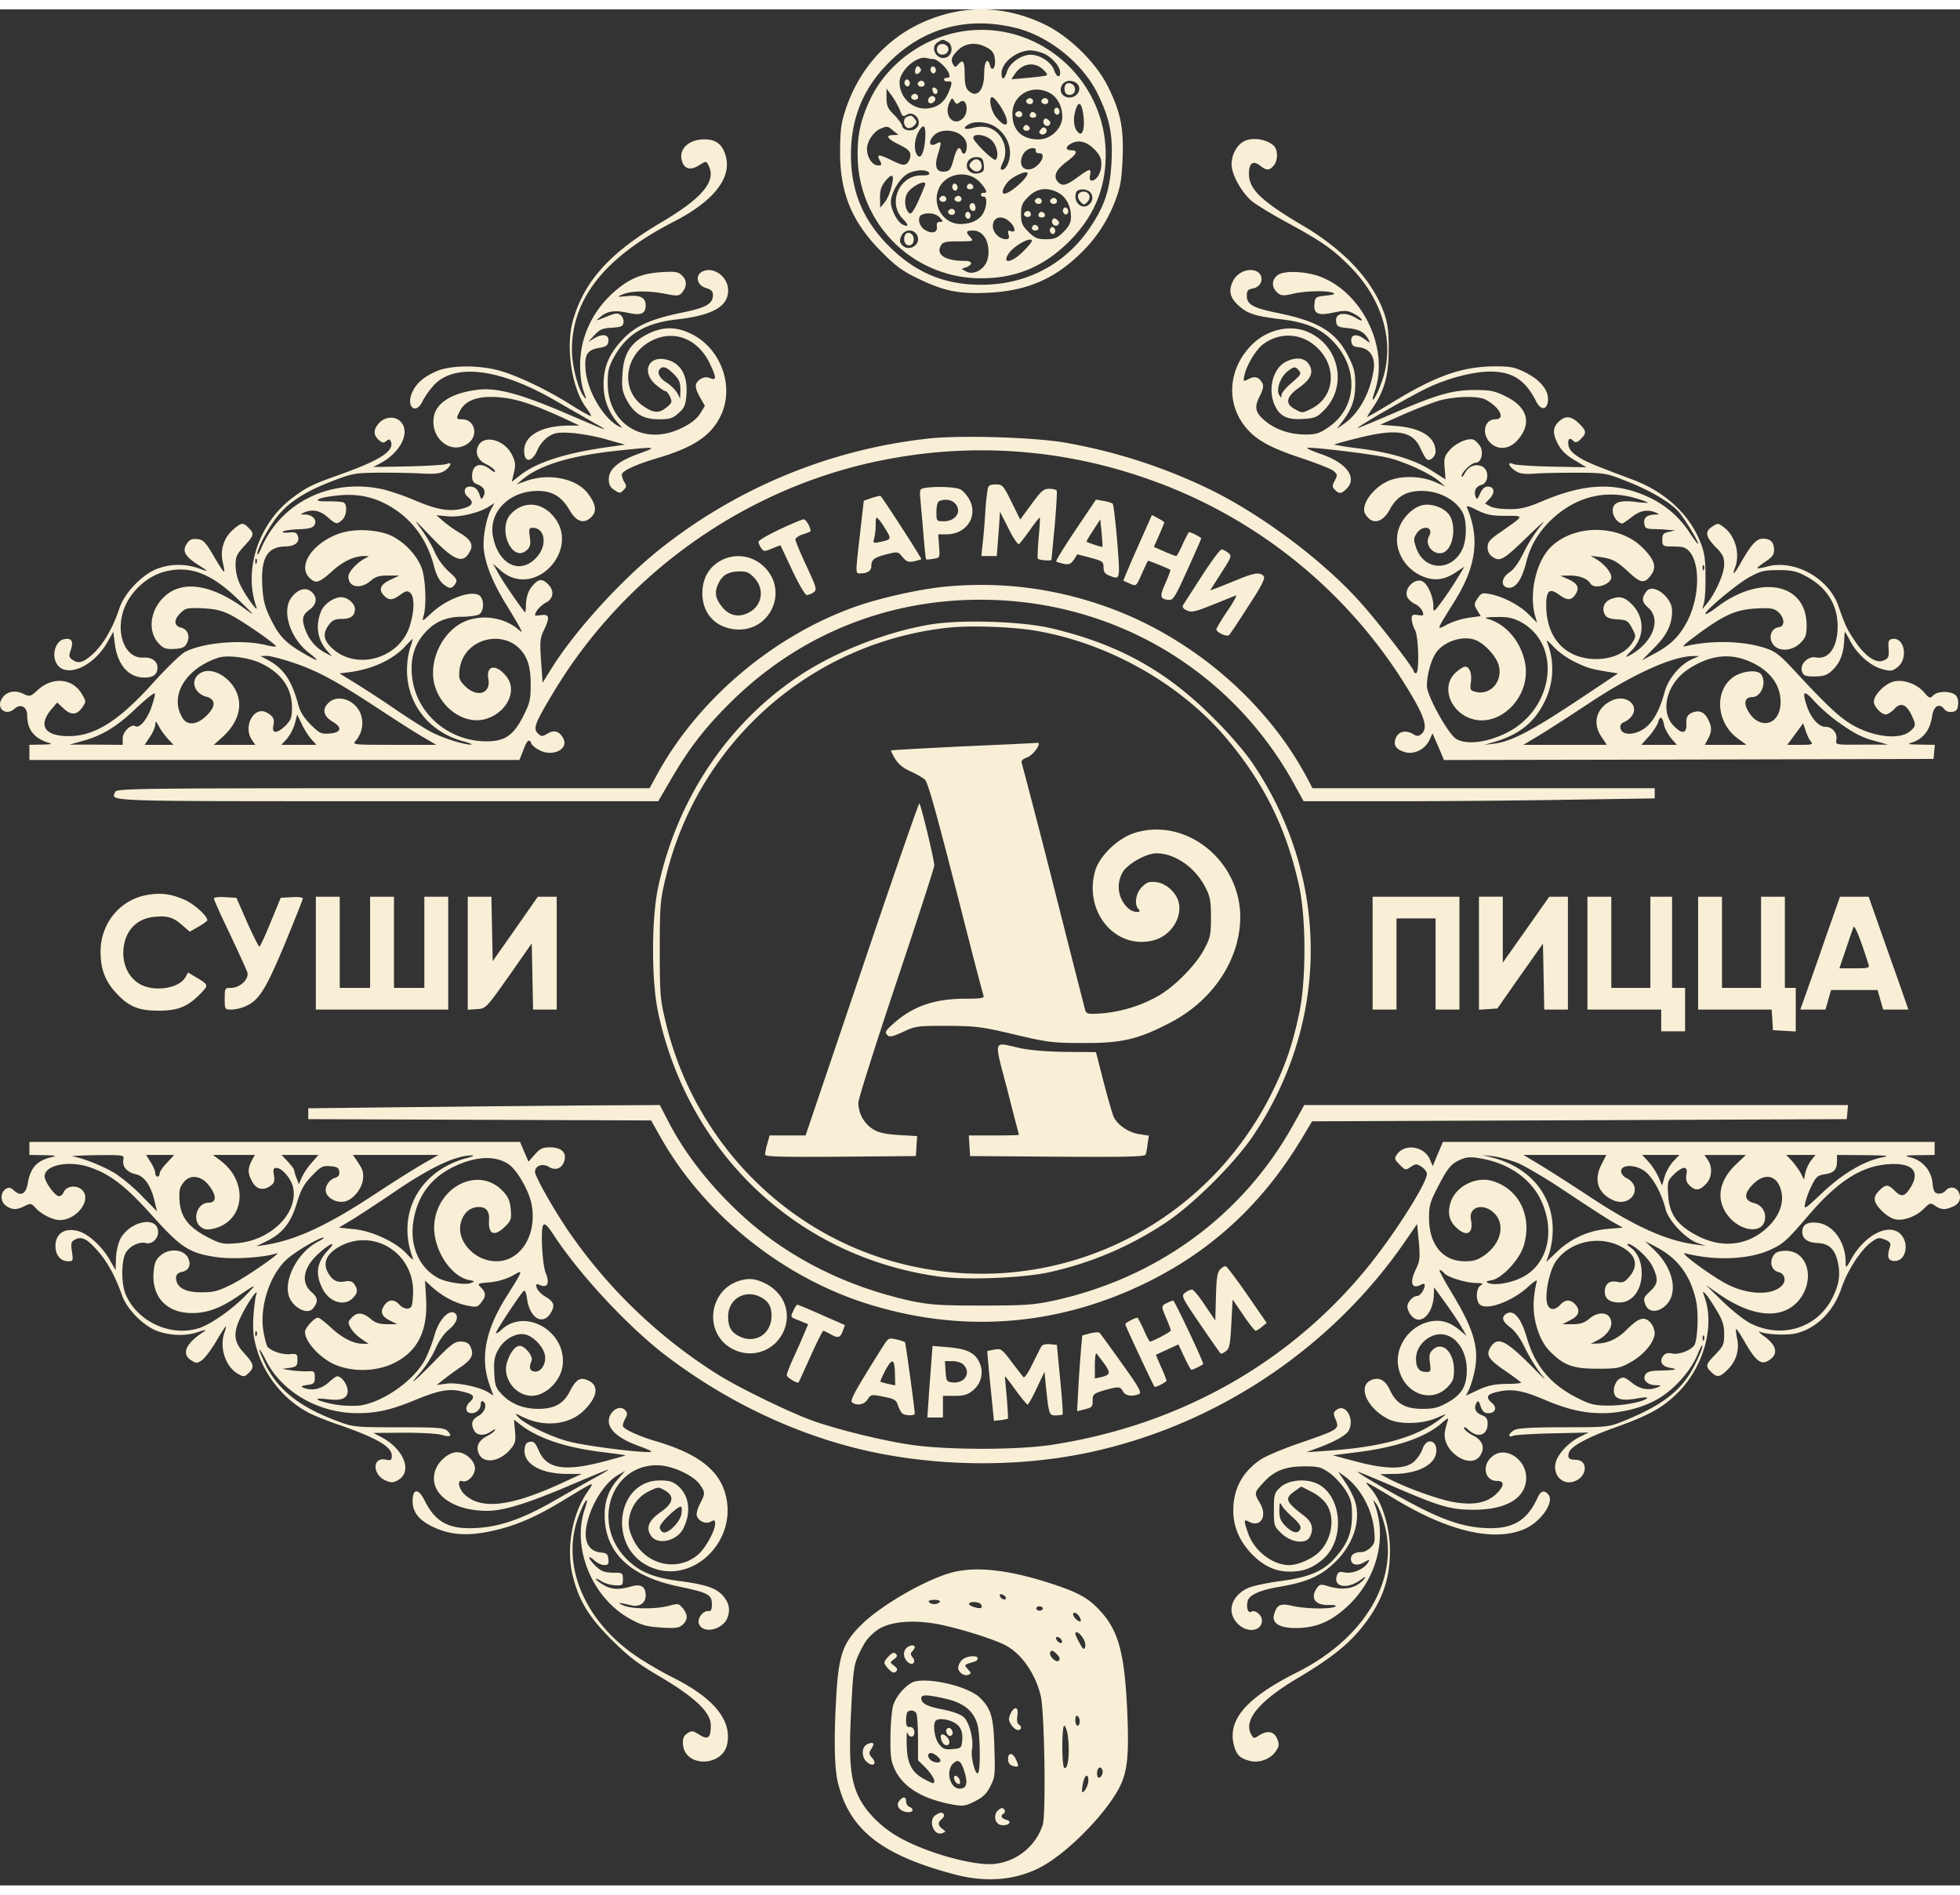 <svg width="90" height="87" viewBox="0 0 70 67" fill="none" xmlns="http://www.w3.org/2000/svg"><rect x="0" y="0" width="70" height="67" fill="#333333" stroke="none"/><path d="M34.026.11c-1.822.404-3.193 1.628-3.806 3.41-.178.528-.209.752-.217 1.512-.015 1.503.411 2.55 1.465 3.611.496.504.752.698 1.279.953.96.465 1.488.574 2.519.527 1.41-.062 2.41-.496 3.37-1.449a5.102 5.102 0 001.225-1.922c.155-.418.202-.705.233-1.449.038-1.085-.07-1.612-.512-2.519-.418-.86-1.371-1.805-2.263-2.24-1.07-.519-2.216-.674-3.294-.433zm2.24.55c1.185.288 2.41 1.272 2.937 2.357.426.876.542 1.434.495 2.402-.046 1.008-.24 1.597-.782 2.395-.884 1.302-2.271 2.023-3.867 2.023-1.326 0-2.356-.434-3.31-1.388-.922-.93-1.348-1.96-1.348-3.262 0-1.248.41-2.294 1.248-3.178C32.879.692 34.49.227 36.265.661z" fill="#F9EFD6"/><path d="M34.49.77c-1.464.193-2.79 1.147-3.41 2.44-.34.73-.464 1.264-.449 2.055a4.4 4.4 0 004.418 4.34c1.24 0 2.232-.419 3.13-1.31.892-.891 1.31-1.891 1.31-3.108 0-2.674-2.363-4.758-4.998-4.417zm-.65.387c.193.109.193.434-.008.543-.349.186-.667-.341-.326-.535.163-.1.155-.1.334-.008zm1.38.194c.24.116.317.256.317.542 0 .24-.124.318-.178.117-.086-.318-.21-.148-.21.286 0 .613-.27.9-.573.597-.085-.077-.124-.263-.124-.581 0-.465-.062-.55-.233-.341-.085.1-.116.1-.162.023-.117-.178-.078-.302.155-.535.263-.255.643-.302 1.007-.108zm2.053.225c.287.124.589.465.589.674 0 .225-.132.17-.217-.085-.1-.28-.504-.543-.837-.543-.333 0-.752.295-.845.605-.085.286-.194.325-.194.062 0-.388.535-.814 1.031-.822.116 0 .326.047.473.109zm-3.93.201c.063 0 .218.1.342.225.232.232.302.465.131.442-.054 0-.1.023-.1.07 0 .038.062.07.14.061.162-.023.162.055.022.388-.147.349-.372.527-.728.573-.535.07-1.023-.372-1.023-.93 0-.426.643-.984.992-.86.062.016.155.031.225.031zm3.93.388c.085.085.14.17.116.186-.015.023-.31.062-.65.093l-.62.054.123-.186c.264-.395.713-.457 1.03-.147zm1.209.503c.194.233-.085.558-.395.465-.334-.108-.233-.58.124-.58.093 0 .217.053.27.115zm-6.34.938c.078.217.109.24.233.163.287-.186.604.263.34.48-.154.132-.464.078-.495-.085-.016-.077-.147-.256-.295-.403-.217-.217-.263-.318-.263-.597v-.333l.194.264c.108.147.232.38.286.511zm5.332-.628c.287.148.465.48.465.86 0 .411-.41.807-.844.807-.605 0-.938-.326-.938-.915 0-.674.697-1.07 1.317-.752zm-1.712.535c.348.574.224.83-.179.349-.232-.271-.302-.868-.085-.69.062.054.178.202.264.341zm-1.488-.194c.248-.209.356.357.108.582-.325.302-.682-.109-.48-.55.085-.194.108-.202.178-.078.062.116.093.124.194.046zm4.417.458c.062.434-.023.76-.163.635-.17-.132-.217-.442-.124-.79.109-.372.225-.31.287.155zm-3.17.403c.48.294.682.883.465 1.356-.046.108-.131.194-.186.194-.085 0-.077-.055.016-.264.24-.496-.039-1.124-.558-1.255a1.168 1.168 0 00-.512.023c-.302.085-.395.015-.155-.124.217-.132.66-.093.93.07zm-3.619.155l.186.147-.17.008c-.31 0-.248.124.178.333.333.163.418.248.418.395 0 .1-.054.225-.124.287-.1.077-.186.062-.55-.116-.465-.225-.55-.225-.41.023.07.14.061.163-.07.163-.202 0-.396-.287-.396-.59 0-.27.24-.627.496-.728.233-.093.24-.093.442.078zm1.14.31c-.04.503-.171.744-.295.542-.109-.17-.093-.52.039-.775.193-.38.294-.287.255.233zm1.286-.148c.132.109.201.233.201.38 0 .248-.116.372-.186.194-.077-.217-.178-.116-.286.287-.093.34-.14.418-.295.434-.31.046-.403-.163-.271-.59.14-.472.14-.503-.039-.41-.263.147-.325-.062-.085-.302.21-.21.69-.21.96.007zm1.093.186c.186.179.263.566.14.69-.07.062-.8-.65-.8-.783 0-.178.458-.116.66.093zm3.65.303c.209.209.263.325.263.558 0 .286-.17.573-.348.573-.062 0-.078-.077-.055-.194.047-.255-.007-.248-.45.078-.394.287-.534.325-.681.178-.202-.201-.1-.442.294-.736.38-.287.427-.41.148-.41-.186-.001-.194-.125-.008-.226.263-.162.566-.093.837.179zm-2.077.062c-.016.054.039.093.116.093.194-.016.163.224-.054.426-.264.248-.59.178-.59-.124a.57.57 0 01.133-.349c.14-.155.418-.194.395-.046zm-1.86.503c.023.217-.008.256-.178.303-.225.054-.427-.078-.427-.272 0-.193.17-.325.388-.302.155.016.201.07.217.271zm-1.945.303c.015.054-.078.085-.272.077-.798-.015-1.232.992-.666 1.558.217.217.201.31-.031.186-.178-.093-.403-.535-.403-.798 0-.326.325-.868.62-1.016.287-.147.705-.147.752-.007zm3.51 0c0 .178-.627.728-.829.728-.116 0-.054-.21.124-.418.17-.202.705-.434.705-.31zm-4.882.558c-.039.17-.147.395-.233.496l-.147.178-.008-.364c0-.28.047-.411.21-.613.255-.294.317-.193.178.303zm3.193-.225c.232.263.271.387.124.364-.054 0-.1.023-.1.07 0 .039.046.07.1.07.116-.016.124.286 0 .55-.116.263-.434.426-.83.426-.612 0-1.022-.659-.782-1.248.24-.581 1.062-.705 1.488-.232zm-1.976.1c-.318.791-.473 1.062-.558.993-.148-.117-.194-.465-.093-.675.124-.279.76-.581.65-.317zm4.75.256c.287.148.465.48.465.86 0 .218-.062.342-.263.543-.225.225-.318.264-.628.264s-.403-.04-.628-.264c-.224-.225-.263-.318-.263-.628s.039-.403.263-.627c.303-.303.667-.35 1.054-.148zm1.163 0c.116.14.077.349-.093.458-.256.155-.535-.155-.419-.465.055-.14.388-.14.512.007zm-5.386.892c.131.147.131.155.007.155-.093 0-.124.054-.108.17.03.225-.186.271-.442.109-.21-.14-.263-.473-.093-.535.217-.093.504-.047.636.1zm2.503.155c.201.193.232.403.039.333-.101-.039-.117-.016-.086.116.04.124.016.17-.085.17-.24 0-.473-.232-.473-.464 0-.334.326-.419.605-.155zm-3.317.465c.186.34-.295.643-.543.348-.077-.093-.077-.162-.015-.31.108-.24.434-.263.558-.038zm2.395.046c.201.248.217.775.038 1.023-.17.248-.465.349-.674.24l-.163-.093.17-.062c.241-.093.218-.224-.038-.224-.713 0-1.054-.217-.876-.543.07-.132.163-.155.636-.155.527 0 .542-.008.426-.14-.186-.201-.163-.247.093-.247.155 0 .28.07.388.201zm1.712.17c0 .032-.124.187-.279.342-.426.449-.837.511-.527.077.21-.279.806-.589.806-.418z" fill="#F9EFD6"/><path d="M33.476 1.35c-.03.07-.015.163.031.21.124.123.364.038.364-.132 0-.202-.325-.264-.395-.078zm-.776.768c-.062.17.024.255.14.139.07-.07.07-.116 0-.186-.07-.07-.1-.054-.14.047zm.551-.032c-.031.047-.023.124.023.17.047.047.093.047.132-.015.031-.046.023-.124-.023-.17-.047-.047-.093-.047-.132.015zm-.93.465a.143.143 0 00.024.17c.046.047.093.047.131-.015.031-.046.024-.124-.023-.17-.046-.047-.093-.047-.132.015zm.465.069c-.054.093.093.186.194.124.085-.054.03-.194-.078-.194-.038 0-.085.031-.116.07zm.52.273c.007.078.062.132.1.132.117-.008.093-.186-.023-.225-.07-.023-.1.016-.078.093zm-.752.194c-.055.093.093.186.193.124.086-.054.031-.194-.077-.194-.039 0-.085.031-.116.07zm.62.085c-.086.131.038.248.162.147.055-.047.086-.116.062-.155-.054-.093-.162-.085-.224.008zm4.898-.496c-.093.093-.062.325.046.364.163.062.302-.062.271-.225-.023-.147-.224-.232-.317-.14zm-5.689 1.169c-.139.054-.123.326.024.388.062.023.178-.008.24-.078.1-.1.108-.147.023-.24-.1-.132-.132-.14-.287-.07zm4.278-.605c-.054.094.093.187.194.125.085-.055.03-.194-.078-.194-.038 0-.085.03-.116.07zm.542 0c-.054.094.093.187.194.125.085-.055.03-.194-.078-.194-.038 0-.085.03-.116.07zm.465.32c-.031.046-.023.124.023.17.047.047.093.047.132-.015.031-.047.023-.124-.023-.171-.047-.046-.093-.046-.132.016zm-1.395.146c-.054.093.093.186.194.124.085-.055.031-.194-.077-.194-.04 0-.086.03-.117.07zm.55-.015c-.085.086-.046.179.07.179.062 0 .116-.031.116-.07 0-.1-.124-.17-.186-.109zm.458.255c-.077.132.093.287.194.186.062-.062.047-.116-.03-.178-.078-.07-.125-.07-.164-.008zm-.69.21c-.085.085-.047.178.07.178.062 0 .116-.03.116-.07 0-.1-.124-.17-.186-.108zm.581.132c-.07.077-.07.124-.007.163.132.077.287-.093.186-.194-.062-.062-.117-.047-.178.03zm-2.488 1.17c-.085.1-.085.147.024.248.162.162.38.07.348-.148-.03-.217-.232-.271-.372-.1zm-.658.814a.143.143 0 00.024.17c.046.047.093.047.131-.015.031-.046.024-.124-.023-.17-.046-.047-.093-.047-.132.015zm.55-.023c-.085.085-.046.178.07.178.062 0 .116-.031.116-.07 0-.1-.124-.17-.186-.108zm-1.014.481c-.055.092.093.185.193.123.085-.054.031-.193-.077-.193-.039 0-.085.03-.116.07zm.541 0c-.054.092.093.185.194.123.085-.054.031-.193-.077-.193-.04 0-.086.03-.117.07zm.543.24c-.054.093.015.232.124.232.093 0 .093-.21 0-.271-.039-.023-.093-.008-.124.039zm-.775.225c-.054.093.093.186.194.124.085-.054.03-.194-.078-.194-.038 0-.085.031-.116.07zm.62.084c-.03.046-.023.124.023.17.047.047.093.047.132-.015.031-.047.023-.124-.023-.17-.046-.047-.093-.047-.132.015zm2.479-.473c-.054.093.094.186.194.124.086-.054.031-.194-.077-.194-.039 0-.085.031-.116.07zm.544 0c-.055.093.093.186.193.124.086-.054.031-.194-.077-.194-.039 0-.085.031-.116.07zm.465.318c-.031.046-.024.123.023.17.046.046.093.046.132-.015a.144.144 0 00-.024-.171c-.046-.046-.093-.046-.131.016zm-1.396.148c-.054.093.093.186.194.124.085-.054.03-.194-.078-.194-.039 0-.085.031-.116.07zm.551-.016c-.085.085-.047.178.07.178.062 0 .116-.03.116-.07 0-.1-.124-.17-.186-.108zm.456.256c-.077.131.094.286.195.186.062-.062.046-.117-.031-.179-.078-.07-.124-.07-.163-.007zm-.689.208c-.085.086-.046.179.07.179.062 0 .117-.031.117-.07 0-.1-.124-.17-.187-.108zm.613.102c-.031.047-.024.124.023.17.047.047.093.047.132-.015.03-.046.023-.124-.023-.17-.047-.047-.093-.047-.132.015zm.992-1.194c-.023.062.015.178.085.248.108.116.14.116.24.008.07-.07.101-.178.07-.248-.062-.163-.333-.17-.395-.008zm-6.192 1.457c-.07.186.03.372.178.341.093-.015.14-.093.14-.217 0-.224-.249-.317-.318-.124z" fill="#F9EFD6"/><path d="M44.52 4.675c-.303.093-.535.473-.535.868 0 .356.364 1.007.72 1.302.179.147.729.48 1.217.744 1.271.69 1.674.969 2.286 1.589 1.21 1.216 1.636 2.805 1.124 4.169-.217.589-.418.837-.232.287.503-1.465-.365-3.395-1.83-4.038-.51-.232-1.356-.287-1.62-.116-.232.155-.255.434-.038.628.14.124.202.131.55.054.442-.109 1.225-.124 1.442-.039.1.047.023.07-.248.1-.364.04-.388.055-.41.28-.04.372.115.45.681.325.426-.085.496-.077.736.047.148.085.272.178.272.217 0 .039-.078.015-.17-.047-.435-.263-.791-.209-.745.117.023.162.078.193.419.224.41.039.596.148.736.411.077.132.062.132-.147-.023-.28-.21-.504-.163-.465.093.015.14.085.186.27.201.388.039.59.349.528.79-.116.822-.52 1.566-1.062 1.946l-.256.178.217-.287c.326-.434.442-.774.442-1.317 0-.395-.046-.589-.24-.969-.434-.883-1.07-1.27-2.534-1.565-.868-.178-1.1-.302-1.1-.612 0-.179.038-.233.224-.264.38-.077.41-.55.039-.643-.287-.07-.628.1-.768.403-.155.333-.093.589.24.876.303.27.582.356 1.543.472.821.101 1.356.326 1.767.744.976.985.907 2.403-.132 3.108-.318.217-.442.256-.821.256-.52 0-1.008-.155-1.372-.434-.41-.318-.473-.512-.264-.922.132-.264.155-.38.093-.489-.116-.209-.263-.255-.488-.132-.194.093-.194.093-.14-.162.086-.364.427-.922.683-1.1.65-.466 1.48-.365 2.015.247.612.698.472 1.674-.31 2.07-.318.162-.334.162-.582.023-.372-.194-.325-.45.132-.768.434-.302.543-.565.357-.844-.148-.233-.473-.264-.822-.085-.457.232-.65.976-.403 1.534.186.426.465.55 1.077.504.388-.031.465-.07.729-.349.798-.852.496-2.255-.59-2.743-.627-.287-1.44-.117-1.999.418-.89.868-.976 2.147-.201 3.03.38.434.883.698 2.061 1.085.48.163.946.349 1.031.419.14.124.147.147.047.34-.101.187-.101.233 0 .334.155.155.232.147.418-.039.395-.395 0-.93-.922-1.24-.302-.108-.52-.201-.48-.217.131-.046 2.363.225 2.875.349.589.14 1.488.55 1.82.83l.233.2-.387-.17c-.52-.225-1.279-.225-1.713 0-.55.28-.938.876-.752 1.163.24.387.613.31.876-.186.24-.45.59-.651 1.132-.651.627 0 1.224.317 1.464.775.148.279.148.93.008 1.263-.357.845-1.372.845-1.666 0-.1-.287-.1-.341.015-.52.217-.325.628-.232.442.101-.201.38.302.799.62.512.271-.248.333-.922.109-1.263-.17-.256-.613-.427-.946-.364-.356.07-.752.465-.876.883-.201.666.202 1.41.907 1.682.403.155.76.1 1.155-.17l.294-.195-.224.372a11.69 11.69 0 01-.55.83c-.326.441-.334.45-.334.209 0-.302-.163-.705-.34-.853-.272-.224-.753.225-.582.55a.72.72 0 00.279.233c.108.054.225.17.256.264.054.14.038.155-.163.124-.194-.031-.225-.008-.225.147.008.1.054.271.116.38.132.224.163 1.55.04 1.55-.04 0-.078-.024-.078-.062 0-.117-1.364-1.876-1.977-2.542-1.325-1.457-3.433-3.03-5.246-3.93a19.547 19.547 0 00-5.17-1.689c-1.077-.202-3.813-.287-4.967-.155a18.656 18.656 0 00-9.649 4.014c-1.38 1.116-3.007 2.922-3.813 4.232l-.294.473-.055-.775c-.046-.675-.038-.806.093-1.085.225-.465.21-.597-.077-.558-.132.023-.232.023-.232.007 0-.124.193-.348.387-.45.279-.146.31-.425.078-.658-.202-.201-.326-.194-.52.016-.186.201-.263.426-.271.76a1.244 1.244 0 01-.023.232c-.039 0-.752-1.031-.938-1.357l-.217-.387.279.248c1.248 1.077 2.968-.86 1.798-2.03-.434-.435-1.023-.427-1.434.007-.496.527.039 1.767.566 1.294.124-.116.147-.201.109-.465-.04-.294-.024-.333.1-.333.442 0 .535.612.155 1.039-.581.666-1.387.286-1.573-.744-.155-.868.589-1.612 1.604-1.612.52 0 .853.201 1.14.697.24.411.511.496.774.233.202-.202.163-.457-.131-.845-.411-.535-1.387-.729-2.194-.442l-.348.124.193-.163c.628-.527 1.721-.86 3.38-1.038 1.456-.155 1.495-.147.782.108-.728.264-1.062.55-1.062.915 0 .186.055.287.202.38.186.124.201.124.325 0 .109-.101.109-.155.031-.28a.72.72 0 01-.093-.263c0-.14.489-.364 1.264-.596 1.294-.38 1.922-.799 2.263-1.504.519-1.054.007-2.449-1.085-2.953-.527-.248-.985-.24-1.52.024-.612.317-.86.705-.898 1.433-.031.489-.008.613.147.915.271.503.597.697 1.155.697.387 0 .488-.03.705-.225.21-.186.248-.279.279-.681.046-.698-.233-1.147-.79-1.24-.597-.093-.799.472-.318.899.155.131.31.24.356.24.039 0 .116.093.163.201.085.186.077.225-.132.388-.271.224-.488.193-.876-.093-.744-.574-.612-1.736.264-2.248.837-.488 1.76-.14 2.193.822.217.473.21.558-.023.465a.354.354 0 00-.349.046c-.21.148-.201.287 0 .651l.17.295-.17.279c-.116.178-.325.349-.643.504-1.34.674-2.65-.109-2.658-1.582 0-.457.038-.604.232-.953.442-.806 1.116-1.209 2.224-1.333 1.287-.147 1.845-.457 1.845-1.038 0-.496-.535-.876-.93-.667-.264.14-.178.489.14.582.185.054.247.116.247.248 0 .317-.24.457-1.131.635-1.108.233-1.643.473-2.093.953-.488.52-.682.985-.682 1.612 0 .527.179 1 .527 1.388.155.17.155.178.008.1-.542-.287-1.116-1.255-1.178-2.015-.046-.542.062-.713.488-.783.233-.038.31-.085.326-.224.039-.24-.178-.303-.48-.132l-.24.14.224-.24c.186-.202.294-.249.62-.264.333-.024.395-.047.418-.186a.31.31 0 00-.1-.264c-.109-.085-.186-.077-.527.062-.388.155-.395.163-.217.016.263-.225.511-.264.992-.163.472.109.643.039.643-.263 0-.28-.186-.372-.643-.334-.388.04-.396.031-.17-.062.294-.131.945-.131 1.526-.015.38.077.465.077.558-.016.201-.217.217-.45.039-.627-.148-.148-.225-.163-.76-.132-.705.046-1.162.24-1.705.728-.76.682-1.186 1.612-1.186 2.589 0 .34.047.72.124.93.109.302.109.325.008.194-.209-.272-.426-1.117-.426-1.659 0-1.837 1.17-3.317 3.642-4.588 1.419-.728 2.07-1.558 1.853-2.34-.117-.419-.341-.597-.768-.597-.542 0-.906.333-.806.736.078.318.303.388.613.194.263-.163.263-.163.34-.008.303.558-.209 1.178-1.704 2.054-1.814 1.077-2.728 2.085-3.131 3.487-.271.938-.047 2.442.473 3.123.108.148.185.28.17.295-.015.015-.341-.163-.72-.403-.884-.558-1.954-1.062-2.597-1.232-.744-.194-1.72-.179-2.209.038-.473.21-.72.434-.868.768-.217.519.148.798.38.294.07-.14.24-.387.372-.534.729-.838 2.364-.644 4.371.519l1.403.806c.604.34.48.294-1.054-.365-1.558-.666-2.395-.899-3.054-.837-.93.093-1.542.45-1.635.961-.147.799.643 1.411 1.24.946.364-.287.21-.845-.233-.845-.216 0-.224-.015-.07-.31.171-.325.535-.488 1.086-.488.744 0 1.38.186 2.751.822l.426.201h-.434c-.938.016-1.542.364-1.542.899 0 .457.295.418.488-.054.07-.163.24-.364.38-.45.217-.14.341-.162.837-.131.318.023.876.123 1.24.232l.659.186-.388.054c-1.658.217-2.767.558-3.379 1.054l-.279.217.078-.333c.062-.271.054-.38-.07-.628-.264-.535-.984-.736-1.201-.333-.132.256-.024.527.279.666.147.07.287.179.31.233.023.07-.039.054-.163-.047-.357-.279-.651-.17-.651.24 0 .163.047.241.194.295.232.093.31.248.209.434-.07.117-.078.117-.132-.054-.07-.21-.17-.302-.356-.302-.202 0-.24.224-.07.364.233.201.186.318-.17.418-.465.125-.93.047-1.69-.279a9.084 9.084 0 00-1.124-.395c-1.867-.434-3.68.426-4.394 2.1-.07.17-.132.264-.132.202-.015-.217.473-1.093.799-1.45.418-.472 1.007-.829 1.93-1.177.666-.256.774-.272 1.642-.28.512 0 1.194.008 1.52.032.472.023.635 0 .797-.101.225-.155.28-.341.07-.24-.077.03-.697.07-1.38.085l-1.24.023.272-.147c.72-.395 1.062-1.116.697-1.48-.209-.21-.58-.17-.79.085-.178.217-.178.403.016.573.124.109.17.117.27.04.094-.078.125-.07.164.023.124.333-.388.666-1.83 1.178-1 .356-1.17.441-1.689.829-1.201.899-1.76 2.573-1.286 3.898.085.24-.35-.341-.558-.752a1.693 1.693 0 01-.186-.728c0-.318.038-.403.31-.698.356-.387.364-.442.155-.65-.202-.202-.256-.194-.566.077-.318.279-.457.72-.357 1.147.109.48.086.465-.302-.179-.318-.55-.395-.62-.612-.643-.194-.015-.271.016-.372.17-.17.256-.062.45.41.752.404.256.404.264-.023.109a2.177 2.177 0 00-1.402.015c-.543.186-1.202.86-1.388 1.419-.217.674-.573 1.294-.937 1.627-.357.326-.535.372-.752.21-.116-.078-.124-.132-.047-.35.109-.317.016-.441-.263-.371-.256.062-.403.472-.287.775.248.658 1.31.279 1.852-.667l.217-.38.047.396c.093.782.488 1.24 1.062 1.24.317 0 .465-.109.465-.357 0-.232-.202-.372-.496-.356-.706.046-1.054-.992-.636-1.884.248-.542.783-1.007 1.333-1.17.922-.263 1.72.031 2.705 1 .597.581.604.597.194.294-1.194-.868-2.225-1.015-2.86-.41-.52.488-.597 1.263-.178 1.681.162.17.255.194.55.179.279-.016.372-.062.442-.21.124-.24.023-.496-.21-.55-.255-.062-.27-.271-.03-.511.185-.186.24-.202.805-.179.465.024.682.078 1.016.248.457.24 1.65 1.07 1.596 1.116-.015.016-.194-.007-.403-.062-.852-.193-2.178-.077-2.829.248-.147.07-.65.558-1.123 1.078-1.24 1.387-2.108 1.937-3.046 1.937-.876 0-1.108-.387-.597-.984l.186-.217.233.217c.271.256.488.232.682-.07.116-.17.116-.201-.024-.434-.325-.573-1.038-.65-1.573-.17-.279.255-.294.255-.527.147-.294-.147-.604-.085-.76.163-.232.348.132.65.442.372.225-.202.458-.07.458.248 0 .496.248.806.767.968.155.04.093.055-.24.062l-.45.008v.543h17.5l.139-.35c.132-.363.217-.425.287-.24.023.063.155.171.294.24.473.249 1.054-.038.845-.425-.14-.256-.318-.31-.558-.17-.201.115-.225.115-.349-.009-.17-.17-.116-.34.527-1.41 2.612-4.387 7.091-7.502 12.082-8.401a17.797 17.797 0 018.835.612 17.705 17.705 0 019.726 7.781c.527.884.62 1.248.38 1.45-.093.077-.155.077-.271.007-.256-.163-.527-.116-.628.109-.116.255-.015.434.326.527.317.093.705-.101.868-.434l.108-.24.21.48.2.473 8.743-.016 8.742-.023.023-.256.023-.248-.527-.008c-.418-.007-.48-.015-.302-.07.418-.131.666-.457.736-.968.054-.341.256-.457.426-.233.055.078.17.124.287.101.147-.015.194-.077.21-.263.015-.148-.024-.28-.101-.341-.179-.148-.636-.14-.783.015-.116.116-.147.109-.318-.093-.271-.325-.79-.504-1.14-.387-.31.1-.666.48-.666.705 0 .178.264.457.427.457.07 0 .209-.093.31-.201.224-.24.418-.17.612.232.163.349.163.395-.085.59-.341.263-1.14.2-1.845-.148-.558-.271-.984-.667-2.286-2.07-.48-.519-.651-.65-.992-.767-.806-.263-1.907-.294-2.852-.077-.17.046-.093-.039.356-.372.992-.736 1.419-.93 2.132-.969.519-.03.65-.008.79.109.248.209.271.527.039.558-.271.038-.38.348-.217.596.194.287.674.272.984-.03.194-.194.225-.287.225-.644-.008-1.496-1.65-1.821-3.209-.635-.201.155-.387.263-.403.24-.077-.07 1.109-1.062 1.558-1.31.41-.225.535-.256 1.046-.256.473 0 .651.04.97.21.75.395 1.146 1.015 1.146 1.798 0 .751-.318 1.2-.783 1.108-.279-.054-.58.256-.488.504.054.155.116.178.465.178.326-.008.434-.047.628-.233.263-.248.387-.58.41-1.038.008-.178.016-.318.032-.318.007 0 .093.14.178.31.24.465.713.891 1.124 1.008.325.093.38.085.565-.055.396-.294.264-1.077-.17-1.015-.14.023-.163.07-.14.357.016.279-.007.34-.17.41-.271.124-.659-.131-1.039-.697-.286-.434-.333-.527-.589-1.256-.356-1-1.58-1.666-2.557-1.395-.17.047-.318.07-.333.055-.016-.016.116-.117.286-.233.24-.155.31-.256.31-.418 0-.272-.124-.403-.395-.403-.232 0-.41.193-.798.868-.225.41-.318.48-.202.17.194-.496.008-1.147-.403-1.449-.193-.147-.217-.147-.403-.023-.279.178-.248.356.109.728.263.264.31.364.31.628 0 .333-.31 1.023-.62 1.403l-.163.193.062-.232c.039-.132.062-.566.054-.969 0-.573-.038-.837-.178-1.178-.387-1-1.255-1.805-2.402-2.24-1.488-.558-1.69-.643-1.984-.837-.217-.139-.318-.27-.333-.418-.024-.217.046-.271.193-.124.062.062.132.039.248-.077.217-.217.21-.287-.062-.558-.263-.256-.465-.287-.69-.094-.247.217-.263.427-.077.799.132.255.294.418.605.604l.426.256-1.24-.023c-.682-.016-1.302-.055-1.372-.093-.225-.101-.163.085.07.24.163.108.318.132.752.1.302-.023.984-.03 1.519-.03.937.008.992.015 1.743.318.79.31 1.488.72 1.798 1.046.194.209.72 1.061.72 1.17 0 .046-.13-.132-.294-.38a3.487 3.487 0 00-1.449-1.27c-1.178-.551-2.278-.52-3.813.131-.55.233-.783.287-1.186.287-.279 0-.589-.039-.682-.101l-.186-.1.171-.179c.201-.217.163-.426-.078-.426-.108 0-.193.085-.27.248-.086.209-.117.232-.156.116-.077-.186.008-.372.194-.419.294-.077.294-.588-.008-.681-.225-.078-.442.023-.573.255-.062.117-.109.163-.117.109 0-.14.357-.48.504-.48.202 0 .295-.373.155-.598-.07-.1-.17-.201-.232-.224-.194-.078-.643.124-.86.38-.179.209-.202.294-.17.643l.03.395-.465-.294c-.597-.396-1.457-.66-2.58-.806a12.68 12.68 0 01-.923-.14c-.015-.015.349-.116.814-.232 1.418-.357 1.984-.264 2.263.371.085.187.186.365.232.388.109.07.303-.108.303-.279 0-.511-.504-.845-1.395-.914l-.582-.047.822-.364c.457-.202 1.03-.419 1.279-.496.55-.155 1.387-.178 1.658-.039.511.271.729.705.356.705-.387 0-.503.489-.201.822.279.294.697.256.992-.078.52-.589.364-1.17-.41-1.557-.412-.202-.551-.233-1.125-.233-.798 0-1.356.163-2.968.86-.627.271-1.17.496-1.2.496-.102 0 1.805-1.1 2.425-1.402.76-.372 1.69-.613 2.317-.613.79.008 1.24.303 1.627 1.07.163.325.388.31.419-.024.039-.364-.264-.736-.79-1.007-.411-.201-.543-.225-1.124-.225-1.14.008-2.077.334-3.604 1.264a24.3 24.3 0 01-.938.55c-.015 0 .086-.17.225-.372.403-.605.55-1.17.543-2.108 0-.636-.047-.915-.179-1.279-.418-1.147-1.426-2.224-2.906-3.092-1.465-.868-1.906-1.287-1.906-1.837 0-.38.14-.488.387-.302.24.186.333.194.488.015.17-.186.17-.58 0-.728-.224-.202-.658-.287-.96-.186zM24.06 13.02c.193.194.24.303.24.558l-.008.326-.108-.21a1.377 1.377 0 00-.388-.371c-.248-.155-.349-.364-.217-.489.1-.108.248-.046.48.186zm22.335-.116c.093.109.054.163-.264.434-.201.17-.364.364-.364.442-.008.108-.015.108-.085-.016-.109-.193.046-.627.294-.829.24-.186.287-.194.419-.03zm-32.697 4.72c.915.45 1.527 1.217 1.798 2.247.077.31.186.527.325.644.225.193.326.193.45-.016.07-.108.031-.186-.24-.418a2.18 2.18 0 01-.512-.713c-.1-.233-.333-.62-.511-.853-.256-.34-.194-.286.318.248.89.938 1.209 1.07 1.456.597.132-.233.032-.426-.333-.643a4.846 4.846 0 01-.597-.419l-.27-.232.394.038c.427.047 1.147-.123 1.489-.348l.193-.124-.124.232c-.186.357-.31 1.1-.248 1.488.078.543.333 1.147.775 1.876.225.364.45.744.504.852.093.186.093.186-.047.07-.434-.372-1.085-.52-1.674-.372-.767.178-1.379 1.038-1.379 1.93 0 1.023 1 1.89 1.883 1.635.752-.225 1.14-1.008.744-1.511-.364-.465-.744-.419-.65.093.092.519-.404.666-.83.248-.21-.21-.232-.28-.201-.582.147-1.247 1.875-1.534 2.394-.395.101.225.148.504.148.922 0 .535-.031.66-.264 1.124-.364.705-.666.907-1.356.9-1.372-.024-2.503-1.047-2.62-2.35-.054-.611.078-1.076.427-1.487.356-.419.782-.612 1.356-.612.248 0 .519-.04.604-.078.202-.116.202-.581 0-.697-.318-.17-1.147.147-1.674.627-.356.334-.356.334-.294.101.1-.356.07-1.193-.047-1.62-.163-.542-.767-1.147-1.325-1.31-.558-.162-1.232-.154-1.697.024-.922.349-1.434 1.14-1.015 1.558.224.224.34.193.806-.225.395-.364.806-.55 1.17-.55l.155.007-.155.086c-.295.162-.581.48-.581.643 0 .38.418.465.79.155.178-.155.31-.194.628-.194h.403l-.326.155c-.356.163-.434.357-.209.574.163.17.302.155.574-.047.185-.132.247-.147.348-.062.155.124.155.628-.008 1.155-.348 1.186-1.914 1.643-2.79.814-.31-.287-.333-.535-.1-.837.116-.155.225-.202.45-.202.325 0 .472-.108.472-.356 0-.194-.263-.419-.488-.419-.264 0-.612.24-.72.504-.21.511-.133 1.023.232 1.426l.162.186-.232-.124a1.476 1.476 0 01-.698-.767c-.17-.419-.147-.582.117-.775.27-.194.302-.442.077-.644-.201-.178-.496-.093-.72.21-.357.48-.04 1.457.635 1.976.403.31.34.325-.14.046-.682-.387-.922-.635-1.209-1.216-.224-.442-.286-.682-.317-1.14-.078-1.061.155-1.488.829-1.495.349-.008.52-.163.426-.396-.039-.1-.116-.123-.318-.1-.155.015-.24 0-.201-.039.03-.031.287-.07.55-.078.357-.015.512-.046.566-.147.116-.17-.054-.372-.326-.38-.178 0-.186-.007-.046-.07.302-.131.573-.077.837.156.31.271.34.279.535.1.155-.139.186-.526.054-.612-.054-.03-.302-.046-.566-.046-.612.015-.418-.124.287-.202.65-.077 1.186.008 1.697.256zm44.802-.14c.21.063.364.125.349.14a3.312 3.312 0 01-.473-.039c-.573-.062-.798.039-.775.357.016.201.194.418.341.418.023 0 .178-.108.341-.232.295-.233.558-.28.853-.155.14.062.14.07-.039.07-.287.015-.403.116-.372.325.023.163.07.186.333.194.17 0 .419.015.543.03l.232.016-.232.054c-.194.04-.233.086-.233.28 0 .209.023.232.271.24.148 0 .326.007.396.015.65.07.782 1.55.232 2.643-.279.542-.589.852-1.178 1.17l-.45.24.442-.45c.458-.456.636-.836.636-1.324 0-.48-.674-.992-.907-.698-.194.248-.178.388.054.59.489.433.156 1.27-.69 1.72-.139.07-.115.023.094-.186.472-.473.48-1.186.015-1.651-.263-.264-.434-.31-.76-.186-.232.093-.325.333-.209.542.055.117.171.163.45.179.333.023.38.046.52.31.147.27.147.302.023.503-.218.372-.721.605-1.303.605-1.1-.008-1.782-.744-1.782-1.93 0-.52.124-.62.465-.364.294.21.434.21.589-.031.147-.233.062-.388-.318-.55l-.232-.101.333-.008c.349 0 .636.109.736.28.14.24.752.046.752-.226 0-.155-.232-.441-.496-.612l-.24-.147.349.046c.449.07.58.14 1.03.558.411.38.543.396.775.086.217-.287.124-.566-.333-1.008-.845-.814-2.433-.806-3.255.016-.52.519-.775 1.658-.55 2.456l.07.24-.31-.31c-.334-.333-.923-.635-1.396-.72-.248-.047-.294-.031-.418.155-.132.194-.132.232-.016.426l.125.21-.404.054a2.813 2.813 0 00-.767.232c-.426.225-.441.271.217-.783.79-1.255.93-2.255.473-3.363-.047-.1.031-.085.356.078.334.162.52.201 1.008.201.69 0 .697-.031-.186.589-.372.256-.45.349-.45.535 0 .155.063.27.187.348.263.179.395.093 1.317-.806.426-.41.612-.558.41-.333a5.188 5.188 0 00-.62.969c-.178.364-.356.612-.51.713-.264.17-.326.457-.117.535.287.108.55-.217.72-.923.148-.58.458-1.092.939-1.534.883-.806 1.937-1.046 3.045-.698zM9.164 19.772c-.023.062-.046.038-.046-.047-.008-.085.015-.132.039-.1.023.023.03.092.007.147zm51.692.232c-.023.062-.046.039-.046-.046-.008-.086.015-.132.038-.101.024.023.031.093.008.147zM54.3 21.872c1.503.798 1.209 3.123-.496 3.968-.721.356-1.442.434-1.806.21-.287-.187-1.038-1.543-1.038-1.884 0-.426.17-1.008.372-1.248.34-.403 1.015-.573 1.433-.364.326.17.675.573.76.868.155.573-.287 1.085-.822.953-.194-.046-.209-.077-.17-.349.038-.317-.047-.55-.21-.55-.062 0-.217.1-.348.225-.426.395-.287 1.116.271 1.488 1.077.705 2.511-.535 2.209-1.907-.163-.728-.674-1.325-1.31-1.51-.163-.047-.093-.063.302-.07.395-.008.59.03.853.17zm-39.649.914a3.018 3.018 0 00-.116.814c0 1.21.798 2.217 2.015 2.542.232.062.357.116.264.116-.233.008-.946-.217-1.388-.434-.209-.108-.813-.488-1.333-.844a40.32 40.32 0 00-1.464-.954l-.504-.31.372-.046c.798-.109 1.511-.434 1.945-.891a4.75 4.75 0 01.302-.303 1.81 1.81 0 01-.093.31zm41.61.527c.449.217.557.248 1.232.357l.294.046-1.534 1.023c-1.574 1.039-2.286 1.41-2.899 1.488l-.34.04.348-.102c.883-.255 1.434-.697 1.782-1.402a2.6 2.6 0 00.101-2.186c-.03-.077.078.008.24.186.171.186.504.426.776.55zm-46.98.024c.767.356 1.147.89 1.147 1.612 0 .34-.04.434-.225.627-.302.295-.504.303-.442.008.054-.24 0-.34-.24-.473-.457-.24-.853.512-.52.985l.117.17h-1.48l.325-.294c.426-.388.636-.86.566-1.302-.109-.744-1.008-1.31-1.45-.907-.278.248-.123.674.287.783.341.093.35.34.016.674-.333.333-.69.372-.86.093-.489-.775.093-1.767 1.27-2.155.326-.108 1.055-.015 1.489.179zm1.178-.008c.86.287 1.526.643 2.991 1.604.62.41 1.349.876 1.628 1.039l.503.294h-1.503c-1.465 0-1.504 0-1.372-.147a.96.96 0 00.17-.969c-.2-.488-.798-.697-1.13-.395-.249.225-.202.48.115.674.38.217.334.403-.093.434-.302.023-.356-.008-.674-.318-.225-.232-.38-.465-.434-.69-.248-.914-.535-1.325-1.124-1.635l-.232-.124.225-.007c.116 0 .534.108.93.24zm49.979-.124c-.427.186-.868.705-.992 1.193-.178.66-.426 1.093-.744 1.302-.364.24-.79.225-.83-.03-.015-.11.024-.179.14-.218a.702.702 0 00.279-.232c.248-.38-.217-.752-.69-.55-.573.24-.752.806-.41 1.302l.193.294h-2.976l.62-.372c.341-.21 1.108-.705 1.705-1.1 1.558-1.039 2.976-1.682 3.72-1.698h.233l-.248.109zm1.914.03c.798.303 1.24.838 1.24 1.504 0 .86-.806 1.031-1.194.256-.131-.256-.054-.434.186-.434.326 0 .527-.55.303-.821-.14-.17-.675-.109-.985.108-.69.496-.604 1.635.163 2.193l.31.225h-1.488l.116-.217c.14-.263.14-.434-.007-.705-.132-.264-.341-.333-.597-.21-.14.078-.178.156-.17.38.015.357-.156.388-.458.07-.496-.52-.248-1.503.52-2.015.712-.473 1.394-.581 2.06-.333zM5.39 24.973c-.163.426-.418.713-.558.628-.147-.093-.45.201-.45.434v.232l-.945-.008h-.953l.41-.116c.737-.194 1.264-.511 1.954-1.17.364-.341.666-.59.682-.535.015.054-.055.295-.14.535zm60.248.473c.597.426.868.565 1.38.697l.41.116h-.938c-.93.008-.937.008-.906-.17a.394.394 0 00-.396-.465c-.232 0-.511-.31-.658-.744-.179-.543-.109-.59.27-.17.202.224.574.55.838.736zm-54.505.635l.17.186h-1.255l.194-.21a1.57 1.57 0 00.286-.542l.086-.333.17.357c.093.193.248.434.349.542zm48.297-.527c.023.124.14.333.248.473l.21.24h-1.272l.28-.31c.147-.17.294-.395.325-.504.062-.24.155-.193.21.101zm-53.435.496l.201.217h-1.03l.185-.279c.109-.155.194-.356.194-.45.008-.139.023-.123.132.07.062.124.21.326.318.442zm58.682.1c.085.102.03.117-.372.117h-.473l.28-.38.286-.387.093.271c.046.147.132.318.186.38z" fill="#F9EFD6"/><path d="M35.274 17.137a8.307 8.307 0 00-.086.837c-.023.364-.062.86-.093 1.1l-.046.45h.55l.062-.79.054-.79.303.596c.162.333.333.581.372.558.038-.023.217-.256.395-.504.178-.256.34-.457.349-.442.015.016 0 .334-.04.721-.03.38-.046.713-.03.744.03.055.488.093.488.039l.116-1.209c.054-.659.093-1.232.07-1.263-.023-.031-.14-.062-.271-.062-.194 0-.287.085-.628.55l-.403.55-.31-.628c-.294-.596-.325-.627-.566-.627-.201 0-.263.039-.286.17zm-2.271-.039c-.155.03-.163.07-.132.395.015.202.07.76.108 1.248.04.488.086.891.093.899.016.015.132.008.264-.016.233-.038.233-.038.202-.457l-.031-.418h.294c.705 0 1.124-.62.837-1.21-.085-.17-.232-.34-.341-.395-.186-.093-.922-.116-1.294-.046zm1.093.535c.279.27.054.65-.388.65-.264 0-.264-.007-.264-.34 0-.202.04-.357.101-.38.194-.085.434-.054.55.07zm-2.976-.178l-.271.093-.132 1.163c-.17 1.488-.17 1.433.008 1.433.263 0 .395-.093.395-.271 0-.225.108-.302.573-.419.372-.093.388-.085.543.109.14.163.201.194.418.147.132-.03.248-.062.248-.077 0-.062-1.41-2.24-1.457-2.255-.03-.008-.178.03-.325.077zm.534 1.155c.186.31.171.325-.216.41-.248.055-.264.047-.217-.123a2.21 2.21 0 00.054-.496c0-.256.015-.287.1-.194.063.062.186.248.28.403zm6.759-.016c-.403.597-.713 1.1-.69 1.124.015.023.14.054.263.085.194.039.256.008.365-.147l.124-.194.472.124c.427.116.465.14.465.34 0 .164.055.241.202.295.395.155.395.179.287-1.216-.062-.713-.132-1.326-.163-1.349-.031-.03-.178-.077-.326-.1l-.27-.047-.73 1.085zm.96.604c-.015.016-.519-.147-.565-.186-.016-.007.093-.193.232-.403l.256-.395.047.48c.023.264.038.489.03.504zm1.247.032c-.286.643-.51 1.17-.495 1.177.015.008.124.055.24.109.217.093.217.085.41-.349.11-.248.21-.457.226-.473.015-.015.744.28.798.326.008.015-.07.233-.178.48-.21.465-.194.558.108.59.163.023.233-.078.674-1.062.272-.597.496-1.108.496-1.132 0-.038-.349-.224-.434-.224-.015 0-.116.193-.225.426-.1.232-.209.426-.232.426-.031 0-.217-.07-.426-.163l-.372-.163.186-.418c.1-.233.186-.442.186-.457 0-.016-.101-.085-.225-.148l-.217-.116-.52 1.17zm-12.77-.66c-.42.195-.76.396-.76.45 0 .047.046.148.1.225.086.124.117.124.388.008l.295-.116.418.89c.233.497.465.892.527.892a.552.552 0 00.24-.1c.124-.094.109-.156-.255-.938-.217-.465-.396-.892-.396-.946 0-.054.124-.14.272-.186.147-.046.27-.1.27-.116 0-.14-.17-.427-.247-.419-.054 0-.442.163-.853.357zm15.073 1.666c-.341.527-.643 1-.674 1.046-.031.062.015.132.14.186.162.078.301.047.913-.201.396-.155.768-.31.83-.334.062-.023-.07.225-.295.55-.217.326-.395.62-.395.66 0 .108.38.286.457.2.039-.038.349-.503.69-1.038.473-.72.605-.992.543-1.061-.117-.14-.303-.124-.76.054l-.767.31-.388.147.395-.62c.38-.589.388-.62.248-.728-.077-.062-.185-.117-.232-.117-.054 0-.372.427-.705.946zm-17.166-.556c-.403.216-.628.565-.667 1.045-.062.783.419 1.357 1.186 1.419 1.248.1 1.907-1.395 1-2.248a1.308 1.308 0 00-1.52-.217zm1.185.627c.396.426.264 1.046-.27 1.27-.326.14-.628.063-.86-.208-.264-.318-.31-.543-.156-.86.147-.31.349-.427.76-.435.24-.007.348.04.526.233z" fill="#F9EFD6"/><path d="M33.778 20.616c-.876.078-2.31.395-3.193.705-2.922 1.023-5.595 3.27-7.076 5.929l-.31.566h-9.516c-8.603 0-9.517.015-9.564.124-.14.356-.682.34 9.672.34h9.718l.465-.798c.667-1.147 1.28-1.922 2.24-2.851 2.527-2.442 5.813-3.682 9.362-3.535 4.472.186 8.44 2.62 10.61 6.51l.372.675h3.24c1.774 0 4.595-.024 6.261-.055l3.038-.046v-.364H46.875l-.217-.411c-1.503-2.798-4.27-5.107-7.346-6.138a13.164 13.164 0 00-5.534-.651z" fill="#F9EFD6"/><path d="M33.25 21.965c-1.518.248-3.3.93-4.587 1.76-2.62 1.697-4.464 4.417-5.154 7.61-.248 1.132-.248 3.379 0 4.51 1.093 5.061 5.03 8.742 10.067 9.417.954.124 2.96.046 3.875-.155a12.23 12.23 0 004.17-1.767c.984-.651 2.449-2.108 3.115-3.085 2.767-4.092 2.767-9.23 0-13.33-.279-.41-.852-1.077-1.41-1.627-1.682-1.682-3.371-2.62-5.774-3.193-1.046-.248-3.2-.318-4.301-.14zm3.775.233c2.589.45 5.154 1.906 6.789 3.852 1.349 1.604 2.147 3.247 2.588 5.285.248 1.155.248 3.387-.007 4.541-.233 1.093-.48 1.822-.938 2.752-2.434 4.975-7.944 7.533-13.299 6.16-4.138-1.06-7.378-4.393-8.385-8.625-.194-.806-.21-.992-.21-2.573 0-1.58.016-1.767.21-2.573 1.154-4.836 5.177-8.4 10.098-8.935.79-.086 2.325-.031 3.154.116z" fill="#F9EFD6"/><path d="M34.414 26.32c-1.403.07-2.573.132-2.589.148-.015.008.054.147.147.302.117.194.303.341.574.457.217.101.442.233.496.295.116.147.395 1.147 1.333 4.82.387 1.527.728 2.821.752 2.883.03.085-.093.109-.651.109-1.116 0-1.884.271-2.597.914-.255.233-.286.287-.193.38.085.085.17.07.565-.108.434-.21.512-.218 1.581-.218 1.031.008 1.233.032 2.403.31 1.186.28 1.364.303 2.441.303 1.38.008 1.96-.124 3.092-.713 1.542-.79 2.519-2.255 2.527-3.782 0-2.03-1.946-3.58-3.775-3.007-.596.186-1.263.83-1.41 1.364-.41 1.465.736 2.82 2.085 2.472.612-.155 1.038-.806.899-1.364-.086-.341-.442-.667-.783-.713-.264-.031-.341-.008-.527.17-.225.233-.287.628-.116.799.132.132-.178.124-.341-.008a1.034 1.034 0 01-.217-1.34c.186-.287.837-.652 1.185-.652.66 0 1.372.489 1.744 1.194.178.34.21.488.21 1.093 0 .643-.024.736-.264 1.178-.294.542-1.023 1.278-1.589 1.611a4.962 4.962 0 01-1.992.636c-.534.039-.596.031-.643-.1-.023-.078-.535-2.078-1.131-4.442a419.312 419.312 0 00-1.14-4.401c-.03-.07.04-.14.194-.194.24-.093.55-.558.35-.52-.04.008-1.21.063-2.62.125z" fill="#F9EFD6"/><path d="M30.779 34.288l-2.008 5.929h-1.286l-.078.286a2.305 2.305 0 00-.085.395c0 .078.566.093 2.697.078l2.69-.023.023-.357.023-.356-.659-.039c-.48-.03-.728-.085-.922-.21a1.138 1.138 0 01-.52-.937c0-.14.613-2.07 1.357-4.293.744-2.225 1.356-4.108 1.356-4.185 0-.217-.488-2.217-.535-2.217-.023 0-.953 2.666-2.053 5.929zm5.192 4.278c.225.891.419 1.62.419 1.627 0 .016-.403.024-.9.024h-.89l.023.364.023.372 3.123.023c2.457.016 3.123 0 3.147-.078.023-.054.054-.232.07-.387l.046-.287-.349-.054c-.356-.054-.744-.302-.899-.597-.046-.085-.209-.65-.364-1.247l-.279-1.085-1.085-.008c-.69-.008-1.294-.062-1.65-.14-.954-.217-.915-.356-.435 1.473zM5.29 31.622c-.977.155-1.682.984-1.698 2-.008.604.147 1.046.504 1.449.465.527.821.69 1.565.69.706 0 1.054-.148 1.504-.613.294-.302.287-.31-.163-.58l-.287-.171-.085.155c-.225.426-1.155.558-1.666.24-.403-.248-.612-.744-.55-1.271.07-.628.472-1.046 1.077-1.108.473-.054.697.008 1.015.294l.271.233.31-.178c.179-.101.318-.202.318-.233 0-.155-.504-.605-.83-.736-.472-.202-.813-.248-1.286-.17zm2.348.131c0 .039.255.612.573 1.271.31.659.597 1.279.62 1.364.078.233-.256.558-.573.558-.225 0-.233.008-.233.388s.008.387.233.387c.131 0 .348-.046.488-.108.504-.217.728-.574 1.418-2.217.357-.868.651-1.604.651-1.643 0-.038-.178-.062-.395-.046l-.395.023-.357.868c-.194.48-.38.876-.403.876-.03 0-.225-.395-.442-.876l-.38-.868-.402-.023c-.225-.016-.403.008-.403.046zm3.642 1.953v2.015h4.728v-4.03h-.853v3.255H14.07v-3.255h-.852v3.255h-1.085v-3.255h-.853v2.015zm5.425.008v2.014l.326-.023c.325-.023.325-.023 1.147-1.185l.813-1.163.024 1.178.023 1.186h.845v-4.03h-.675l-.806 1.155-.806 1.147-.023-1.147-.023-1.155h-.845v2.023zm32.318-.008v2.015h.852v-3.255h1.395v3.255h.852v-4.03h-3.1v2.015zm3.797.008v2.014l.325-.023.333-.023.814-1.163.814-1.154.023 1.178.023 1.178h.845v-4.03h-.667l-.829 1.178-.83 1.178V31.69h-.852v2.023zm3.874-.007v2.015h2.635v.775h.853v-1.55h-.465v-3.255h-.775v3.255h-1.395v-3.255h-.853v2.015zm3.953-.001v2.015h2.627l.023.364.023.372.41.024.404.023v-1.558h-.388v-3.255h-.852v3.255h-1.395v-3.255h-.852v2.015zm4.611-.72c-.248.72-.566 1.627-.705 2.015l-.256.72h.899l.1-.349.101-.348h1.659l.1.348.101.35h.9l-.373-1.07c-.209-.581-.527-1.488-.713-2.015l-.333-.946h-1.023l-.457 1.295zm1.472 1.116c.047.131.008.147-.496.147h-.542l.232-.682c.124-.372.248-.729.272-.79.038-.102.248.418.534 1.325z" fill="#F9EFD6"/><path d="M14.341 39.209l-3.332.038v.388l6.122.023 6.123.023.31.55c1.51 2.713 4.239 4.953 7.246 5.945 3.448 1.131 6.936.883 10.19-.729 2.303-1.139 4.108-2.82 5.48-5.099l.38-.636 9.548-.038 9.548-.039.023-.256.023-.248H46.581l-.41.736c-1.799 3.217-4.852 5.449-8.565 6.255-.69.147-1.015.17-2.534.17-1.527 0-1.844-.023-2.557-.17-2.256-.496-4.301-1.512-5.89-2.938-1.186-1.061-2.155-2.286-2.767-3.487l-.294-.566-2.945.016c-1.62.015-4.441.038-6.278.062z" fill="#F9EFD6"/><path d="M1.05 40.68v.233l.528.008c.418.008.472.023.27.07-.534.124-.766.38-.86.953-.07.372-.247.457-.488.24-.116-.108-.186-.124-.286-.062-.21.132-.21.457 0 .605.217.155.395.155.674.007.21-.1.232-.1.403.093.21.217.597.411.852.411.489 0 .985-.511.892-.899-.093-.356-.644-.403-.775-.07-.024.062-.093.117-.155.117-.14 0-.512-.52-.512-.706 0-.41.884-.589 1.643-.317.729.255 1.271.682 2.217 1.736 1.015 1.131 1.317 1.325 2.286 1.464.573.085 1.69.016 2.123-.132.295-.1-1.054.838-1.58 1.101-.466.233-.644.287-1.055.287-.542.008-.852-.132-.922-.396-.054-.193.016-.302.201-.333.248-.054.334-.271.202-.519-.17-.294-.667-.333-.969-.07-.178.148-.224.264-.255.613-.062.821.41 1.379 1.224 1.441.581.039 1.093-.124 1.767-.581.713-.48.72-.48.325-.07-.472.496-1.224 1.03-1.666 1.186-1.015.34-2.24-.217-2.65-1.21-.155-.371-.155-1.154 0-1.456.132-.248.48-.426.728-.364.21.054.434-.148.434-.388 0-.612-1.03-.403-1.364.271a2.01 2.01 0 00-.14.682l-.015.403-.209-.372c-.279-.48-.76-.922-1.124-1.023-.48-.132-.813.085-.813.535 0 .325.186.543.457.543.17 0 .178-.024.132-.341-.047-.303-.031-.357.108-.434.233-.124.419-.04.798.387.349.388.644.922.876 1.589.178.519.79 1.131 1.302 1.302.473.163 1.007.17 1.45.015.208-.07.286-.077.193-.015-.659.418-.83.798-.473 1.03.178.117.21.117.388 0 .1-.07.325-.364.503-.666.171-.295.334-.543.35-.543.015 0-.009.109-.055.24-.178.528.046 1.21.504 1.465.178.101.217.101.356-.03.233-.21.202-.334-.147-.714-.395-.426-.41-.736-.078-1.395.248-.488.605-.984.504-.69-.03.086-.077.442-.1.791-.024.496 0 .744.131 1.17.287.962 1.008 1.83 1.891 2.271.163.085.651.28 1.085.426 1.325.465 1.837.768 1.837 1.085 0 .163-.031.179-.225.14-.48-.1-.473.55.016.752.186.077.263.077.426-.016.535-.302.225-1.108-.597-1.542l-.279-.147 1.085-.008c.597 0 1.21.03 1.349.077.325.093.395.047.217-.14-.124-.115-.326-.13-1.744-.13-1.542 0-1.628-.009-2.162-.21-1.333-.488-2.132-1.108-2.573-1.984-.132-.264-.24-.52-.24-.566 0-.054.108.116.232.372.566 1.124 1.875 1.883 3.27 1.883.69 0 1.202-.116 2.046-.465.845-.348 1.21-.418 1.651-.317.457.1.527.186.318.38-.194.178-.163.403.062.403a.33.33 0 00.325-.334c0-.077.04-.116.078-.093.163.101.077.388-.155.52-.248.139-.287.286-.155.534.1.178.372.194.612.016.109-.07.163-.086.132-.04-.031.055-.155.148-.28.21-.301.155-.41.364-.31.612.148.396.745.326 1.132-.131.179-.21.202-.295.17-.651l-.038-.411.24.186c.651.496 1.636.821 2.96.976.427.055.776.101.784.109.015.008-.341.108-.783.225-1.403.364-2.023.263-2.31-.38-.116-.28-.186-.349-.317-.326-.124.016-.179.086-.194.264-.054.52.573.883 1.527.883h.511l-.76.35c-1.782.813-2.828.937-3.417.387-.217-.202-.287-.55-.085-.48.178.069.45-.202.45-.45 0-.28-.334-.582-.644-.582-.287 0-.667.318-.775.66-.256.782.589 1.433 1.852 1.433.59 0 1.418-.256 2.899-.884.76-.325 1.402-.589 1.433-.589.031 0-.186.132-.488.295-.294.163-.883.496-1.302.736-1.31.767-2.193 1.062-3.177 1.062-.799 0-1.24-.271-1.597-.992-.225-.45-.434-.426-.426.046.008.411.271.706.83.946.55.24 1.146.279 1.921.116.845-.17 1.597-.48 2.612-1.1 1.193-.721 1.154-.713.876-.303-.55.79-.76 2.03-.52 2.992.225.891.558 1.441 1.364 2.255.613.612.915.853 1.775 1.356 1.24.737 1.79 1.264 1.79 1.72 0 .458-.093.535-.403.342-.248-.155-.279-.155-.441-.047-.132.093-.163.186-.148.395.07.83 1.426.799 1.581-.03.163-.845-.488-1.636-1.945-2.364-.341-.17-.907-.496-1.256-.729-1.89-1.255-2.758-3.293-2.115-5.014.217-.589.418-.837.232-.287-.488 1.403.271 3.224 1.643 3.953.395.217.59.263 1.093.294.504.031.628.016.752-.1.194-.179.194-.357.008-.59-.14-.17-.163-.178-.504-.085-.48.124-1.349.117-1.636-.023-.224-.108-.185-.108.287 0 .295.078.527-.077.527-.34 0-.334-.17-.435-.534-.326-.427.124-.706.108-.992-.07-.14-.085-.256-.178-.256-.202 0-.023.085.008.194.078.108.07.325.14.488.147.271.016.287 0 .287-.217 0-.225-.016-.232-.365-.232-.302-.008-.418-.055-.604-.233-.124-.124-.233-.256-.233-.302 0-.039.078 0 .178.093.101.093.256.17.357.17.14 0 .17-.038.147-.217-.015-.17-.062-.217-.271-.232-.395-.039-.589-.341-.527-.83.1-.751.612-1.627 1.14-1.937l.255-.147-.279.325c-.349.403-.488.876-.442 1.465.093 1.21.984 2 2.643 2.34 1.039.218 1.178.287 1.178.628 0 .202-.031.264-.124.248-.186-.023-.403.256-.341.442.116.38.83.248 1.015-.186.116-.294.07-.55-.155-.806-.248-.271-.596-.395-1.534-.52-.954-.123-1.442-.325-1.907-.79-1.255-1.255-.573-3.348 1.085-3.348.512 0 1.279.341 1.527.682.202.287.202.326.008.698-.085.17-.14.364-.109.434.078.201.318.294.496.201.132-.07.155-.062.155.078 0 .248-.356.891-.62 1.108-.736.62-1.852.357-2.294-.527-.155-.325-.194-.504-.163-.736.063-.45.318-.814.713-1.008.334-.162.35-.162.582-.023.34.202.287.45-.155.76-.434.302-.543.565-.357.844.225.357.93.202 1.155-.248.294-.573.217-1.178-.186-1.526-.186-.155-.318-.194-.643-.194-1.55 0-1.876 2.333-.427 3.053 1.527.76 3.256-.875 2.752-2.604-.248-.844-.992-1.41-2.45-1.844-.588-.17-1.115-.41-1.193-.527-.023-.039.008-.155.07-.271.093-.178.093-.225-.008-.326-.201-.201-.573.062-.573.403 0 .318.38.636 1.046.876.465.17.558.225.387.225-.511.007-2.355-.233-2.906-.388-.627-.17-1.534-.612-1.751-.852-.14-.148-.132-.155.093-.039.79.41 1.713.325 2.255-.217.504-.504.535-.922.078-1.085-.248-.093-.388.016-.605.434-.217.426-.55.605-1.116.605-.542 0-.984-.179-1.317-.535-.202-.217-.233-.31-.256-.767-.016-.427.008-.574.155-.83.21-.364.62-.589.938-.527.286.054.65.426.713.721.07.31-.132.643-.372.605-.17-.024-.202-.14-.101-.38.07-.155-.233-.535-.419-.535-.17 0-.356.248-.465.612-.155.55.318 1.17.892 1.17.488 0 1.03-.519 1.1-1.069.163-1.209-1.317-2.093-2.178-1.294-.108.1-.201.155-.201.116 0-.078.907-1.45 1-1.504.038-.023.085.093.108.272.1.744.605 1.007.884.457.116-.233.062-.349-.24-.527-.14-.085-.272-.225-.295-.31-.039-.14-.023-.155.14-.085.247.093.325-.093.185-.426-.124-.287-.193-1.535-.1-1.713.062-.101.147-.016.426.41.938 1.411 2.65 3.24 3.976 4.248 2.17 1.65 4.665 2.828 7.184 3.394 2.62.581 5.564.589 8.122.008 4.494-1.016 8.532-3.759 11.12-7.549l.388-.566.062.636c.047.566.039.682-.1.969-.24.496-.163.744.178.566.085-.047.131-.04.131.015 0 .163-.162.387-.27.387-.148 0-.35.217-.35.388a.6.6 0 00.14.31c.318.387.783-.039.806-.744l.008-.264.395.543c.217.302.48.69.581.868l.186.325-.24-.201c-.38-.318-.736-.41-1.163-.287-.713.202-1.185.954-1.023 1.651.202.891 1.147 1.263 1.736.674.202-.209.24-.302.24-.62 0-.635-.41-1.038-.751-.728-.124.116-.147.201-.109.465.04.31.031.333-.131.333-.256 0-.365-.147-.365-.473 0-.34.233-.666.582-.813.62-.256 1.224.333 1.232 1.209 0 .573-.17.875-.674 1.162-.334.186-.489.233-.9.233-.62 0-.937-.179-1.162-.651-.163-.357-.364-.481-.628-.396-.558.178-.248.992.543 1.403.387.21 1.232.194 1.744-.031.364-.163.38-.163.193-.015-.86.697-2.13 1.061-4.184 1.193l-.66.046.388-.147c.62-.225 1.03-.457 1.124-.628.217-.41-.109-.976-.426-.744-.132.093-.132.132-.04.357.14.333.102.356-1.224.814-.58.193-1.224.465-1.425.589-.66.426-1.008 1.054-1.008 1.82-.008.59.217 1.11.659 1.574.418.426.837.628 1.356.628.488 0 .822-.124 1.201-.457.79-.698.659-2.263-.217-2.682-.426-.201-1.07-.132-1.34.147-.194.186-.21.256-.21.79 0 .574.008.59.287.853.349.318.852.372.992.117.155-.295.093-.535-.201-.76-.66-.504-.706-.62-.341-.876l.24-.17.364.186c.201.093.442.294.535.442.356.527.163 1.41-.38 1.813-.279.21-.69.364-.945.364-.605 0-1.256-.511-1.473-1.139-.163-.465-.155-.511.031-.41.419.224.667-.202.395-.66-.209-.356-.209-.371.086-.697.395-.45.782-.612 1.472-.62.535 0 .62.023.922.233.186.131.442.41.574.62.201.325.232.45.232.922-.008.62-.163 1-.628 1.519-.418.465-.937.674-1.945.806-.48.062-1 .178-1.147.248-.604.287-.767.868-.356 1.279.34.34.86.263.86-.124 0-.194-.248-.396-.388-.31-.108.07-.178-.155-.123-.38.054-.217.418-.388 1.139-.512.953-.162 1.441-.372 1.922-.821.674-.62.984-1.465.79-2.178-.046-.178-.21-.504-.356-.72l-.264-.396.225.163c.558.395 1 1.193 1.062 1.93.038.387.023.472-.124.62-.086.085-.233.162-.31.162-.256 0-.396.086-.396.24 0 .218.225.272.473.125.21-.117.217-.117.124.03-.14.218-.542.388-.814.334-.193-.039-.24-.016-.286.116-.132.41.372.496.852.147.17-.124.202-.131.124-.03-.279.333-.713.426-1.27.263-.272-.085-.319-.078-.412.054-.255.349-.077.62.396.612.217-.007.317.016.255.055-.147.1-1.077.085-1.534-.024-.426-.1-.55-.046-.651.303-.093.31.186.488.767.488.729 0 1.264-.225 1.868-.79 1.015-.954 1.403-2.388.969-3.589-.078-.217-.078-.225.03-.077.07.085.194.372.272.643.62 2-.62 4.162-3.1 5.402-1.767.89-2.449 1.658-2.255 2.541.093.38.194.504.542.605.357.108.783-.047.977-.349.116-.17.116-.24.038-.434-.108-.263-.356-.31-.658-.108-.17.108-.186.108-.272-.047-.279-.519.303-1.209 1.729-2.046 1.1-.658 1.712-1.139 2.216-1.759.713-.883 1.015-1.697 1.015-2.751 0-.86-.294-1.798-.72-2.263-.086-.093-.14-.17-.117-.17.031 0 .512.278 1.07.62 1.883 1.123 3.472 1.495 4.55 1.046.596-.248 1.1-.97.875-1.24-.147-.17-.271-.14-.38.1-.356.783-.83 1.1-1.674 1.1-.744 0-1.418-.185-2.325-.627-.76-.364-2.534-1.387-2.426-1.387.031 0 .574.225 1.202.496 1.712.744 2.108.86 2.93.86 1.092 0 1.766-.356 1.867-.984.132-.767-.752-1.38-1.248-.876-.333.326-.194.837.217.83.271 0 .271.17-.008.449-.333.325-.782.426-1.48.318-.55-.086-1.72-.504-2.38-.845l-.301-.163.465-.008c.829 0 1.449-.302 1.526-.728.093-.465-.333-.612-.48-.163a1.248 1.248 0 01-.318.465c-.333.271-1 .264-2.077-.023l-.813-.217.798-.1c1.472-.18 2.495-.528 3.092-1.047.217-.186.263-.21.217-.085a2.915 2.915 0 00-.1.395c-.117.69.914 1.38 1.262.845.179-.28.086-.543-.255-.713-.155-.078-.303-.194-.318-.256-.023-.078.03-.054.155.054.333.31.682.194.682-.225 0-.162-.047-.24-.194-.294-.232-.085-.31-.248-.21-.434.063-.109.086-.093.156.116.062.178.132.24.271.24.256 0 .326-.201.132-.364-.248-.217-.186-.318.256-.41.496-.101.86-.031 1.658.31.798.333 1.364.465 2.046.465.659 0 1.45-.202 1.969-.512.604-.349 1.2-1.03 1.433-1.635.086-.202.148-.318.155-.248 0 .07-.124.372-.271.666-.45.907-1.147 1.45-2.596 2.03-.488.194-.558.202-2.093.202-1.154 0-1.635.031-1.759.1-.21.117-.248.295-.039.202.07-.03.706-.07 1.41-.085l1.28-.03-.326.162c-.387.194-.775.612-.845.907-.124.472.28.852.706.658.434-.193.441-.744.015-.751-.256-.008-.31-.062-.248-.264.062-.217.698-.558 1.666-.899 1.186-.426 1.682-.697 2.217-1.232.938-.938 1.34-2.41.945-3.456-.062-.171-.054-.179.047-.078.062.062.24.326.387.574.225.371.28.542.28.867 0 .365-.032.427-.31.721-.357.365-.365.419-.156.628.217.217.318.194.612-.108a1.17 1.17 0 00.31-1.109c-.03-.163-.046-.302-.03-.317.015-.016.17.217.34.519.357.604.543.76.783.627.403-.216.357-.55-.14-.898-.154-.117-.216-.179-.131-.148.279.109 1.008.132 1.325.047.721-.194 1.31-.79 1.581-1.597.21-.62.674-1.348 1.039-1.627.255-.194.302-.202.511-.117.194.078.225.132.186.264-.108.326-.077.473.109.496.527.078.627-.83.116-1.062-.45-.201-1.155.225-1.581.953-.21.38-.225.388-.225.163 0-.713-.434-1.333-.984-1.41-.38-.047-.566.054-.566.325 0 .24.186.38.55.395.373.016.582.194.69.566.14.512.093.892-.178 1.419-.55 1.061-1.806 1.441-2.914.883-.225-.116-.674-.473-1-.79l-.596-.582.503.349c1.194.814 2.232.891 2.814.21.627-.752.317-1.837-.52-1.775-.24.015-.333.07-.403.209-.124.24-.023.496.21.55.224.054.286.318.108.488-.364.372-1.287.318-2.046-.108-.628-.357-1.635-1.108-1.403-1.054 1.085.279 2.294.224 3.061-.132.45-.21.566-.31 1.395-1.279 1.008-1.162 1.837-1.697 2.783-1.767.86-.07 1.17.24.821.814-.21.341-.333.372-.566.14-.248-.248-.325-.248-.565-.008-.14.14-.179.248-.148.372.07.225.45.581.706.643.286.078.76-.093 1.03-.364.225-.225.248-.225.411-.116.21.147.372.155.636.03.24-.1.317-.31.201-.526-.1-.186-.325-.202-.465-.04a.31.31 0 01-.263.102c-.132-.016-.17-.093-.202-.388a1.036 1.036 0 00-.767-.899c-.256-.07-.233-.077.287-.085l.558-.008v-.465H51.534l-.187.434-.178.434-.1-.24c-.202-.48-.907-.581-1.179-.178-.1.147-.085.178.101.364.194.201.21.201.395.077.179-.116.21-.116.388 0 .1.062.186.179.186.256 0 .31-1.085 2.038-2.007 3.193-2.79 3.503-6.79 5.774-11.4 6.479-1.217.186-3.713.186-5 0-1.022-.147-2.626-.543-3.525-.86-.814-.295-2.627-1.17-3.402-1.659a18.241 18.241 0 01-5.34-5.138c-.55-.814-1.178-1.93-1.178-2.092 0-.225.279-.318.496-.179.24.155.488.047.558-.24.07-.279-.124-.457-.52-.457-.263 0-.356.046-.542.256l-.225.255-.155-.356-.147-.349H1.051v.233zm3.356.404c-.046.248.132.45.442.519.31.062.558.426.682 1l.077.325-.526-.535a6.192 6.192 0 00-.946-.806c-.403-.255-1.147-.558-1.534-.62-.109-.015.263-.038.821-.046 1.015-.008 1.015-.008.984.163zm1.558.108c-.147.147-.264.326-.264.388s-.03.108-.077.108c-.039 0-.077-.054-.077-.124s-.07-.248-.163-.387l-.163-.264h1l-.256.28zm3.022-.07c-.139.28-.139.442.008.721.147.287.38.357.636.194.162-.109.186-.17.155-.395-.039-.217-.024-.264.093-.264.193 0 .527.388.589.69.193.93-.806 1.914-2.039 2-.472.038-.558.015-1.015-.218-.682-.356-.96-.72-1-1.294-.023-.364 0-.48.14-.659.24-.31.651-.248.93.132.263.357.248.59-.039.59-.395 0-.597.603-.279.86.124.1.225.115.45.069 1.131-.256 1.278-1.682.248-2.441l-.256-.194h1.496l-.117.21zm2.14.078a2.25 2.25 0 00-.35.52l-.1.24-.085-.218a1.394 1.394 0 01-.086-.286c0-.031-.1-.17-.224-.303l-.225-.24h1.317l-.248.287zm3.952.046c-.318.186-1.085.667-1.705 1.078-1.682 1.108-2.813 1.635-3.914 1.805l-.31.047.411-.202c.55-.279.837-.658 1.046-1.356.14-.465.24-.65.527-.953.326-.341.388-.372.659-.349.24.016.31.054.325.194.016.108-.023.178-.14.217-.255.077-.418.38-.31.581.11.202.42.326.66.264.286-.07.589-.442.635-.775.031-.24-.008-.365-.163-.597l-.193-.287h3.053l-.581.333zm1.573-.217c-1.682.458-2.503 2-1.906 3.573.03.085-.062.016-.202-.14-.364-.418-1.248-.837-1.906-.899l-.535-.054.504-.302c.27-.17.914-.589 1.426-.938 1.325-.906 2.232-1.34 2.828-1.34.109-.008.008.046-.209.1zm37.548.17c.28.117 1.085.59 1.79 1.07.714.473 1.45.953 1.636 1.054l.333.186-.55.047a2.94 2.94 0 00-1.798.814l-.388.364.117-.334a3.08 3.08 0 00.116-.821c0-1.24-.814-2.216-2.131-2.565l-.388-.1.388.046c.209.023.604.131.875.24zm2.984.078c-.263.535-.116.992.403 1.24.651.31 1.14-.457.496-.782-.1-.047-.186-.155-.186-.24 0-.24.473-.249.814-.024.294.194.627.783.775 1.38.108.418.736 1.077 1.162 1.216l.272.093-.35-.046c-1.061-.14-2.185-.643-3.835-1.736a72.589 72.589 0 00-1.705-1.093l-.62-.372h2.96l-.186.364zm2.58-.14a1.625 1.625 0 00-.31.543l-.092.326-.132-.31a2.436 2.436 0 00-.356-.543l-.225-.24h1.332l-.217.225zm2.21.14c-.628.613-.698 1.318-.194 1.883.441.489 1.131.55 1.24.117a.505.505 0 00-.372-.643c-.364-.093-.38-.334-.039-.675.457-.457.915-.302 1.023.326.07.426-.132.883-.558 1.263-.713.628-1.627.705-2.519.217-.666-.364-.938-.752-.976-1.418-.031-.473-.024-.512.201-.736.318-.31.52-.318.45 0-.031.178 0 .279.108.387.202.202.357.194.581-.039.225-.217.256-.612.07-.875l-.116-.17h1.48l-.38.363zm2.712-.17a1.36 1.36 0 00-.21.442l-.046.248-.116-.233a3.145 3.145 0 00-.318-.442l-.201-.209h1.046l-.155.194zm2.55-.109c-.651.124-1.426.582-2.14 1.256-.666.628-.674.628-.62.364.032-.147.133-.426.233-.62.148-.302.21-.356.465-.395.334-.054.434-.163.434-.48v-.21l.992.008c.79.008.915.023.636.077zm-49.104.225c.318.186.783.992.86 1.488.187 1.07-.402 2-1.263 2-.782 0-1.457-.744-1.263-1.403.1-.341.333-.535.636-.535.27 0 .387.155.364.48-.031.504.194.59.573.218.217-.217.233-.272.202-.628-.031-.302-.093-.442-.295-.651-.89-.922-2.425-.093-2.44 1.317 0 .822.596 1.728 1.231 1.868.233.046.233.054.062.116-.186.07-.844-.03-1.123-.17-.713-.364-1.07-1.202-.9-2.108.156-.868.628-1.488 1.419-1.876.767-.372 1.457-.418 1.937-.116zm34.937-.147c.883.194 1.604.713 1.953 1.426.535 1.1.271 2.286-.628 2.767-.395.209-.976.317-1.224.224-.124-.046-.101-.07.116-.108.364-.078.945-.698 1.116-1.178.356-1.062-.14-2.1-1.132-2.372-.589-.155-1.294.217-1.464.783-.117.372-.047.659.217.899.364.341.612.201.511-.295-.093-.464.45-.612.837-.224.395.395.24 1.07-.34 1.488-.249.178-.396.225-.714.225-.79 0-1.279-.597-1.279-1.55 0-.45.04-.582.357-1.186.279-.535.41-.705.635-.83.334-.178.489-.185 1.039-.07zM11.35 44.013c-.767.403-1.279 1.473-.992 2.038.194.372.651.566.822.341.193-.24.178-.38-.055-.581-.41-.364-.286-.922.326-1.441.38-.326.566-.372.279-.07-.419.45-.48.845-.217 1.38.24.487.775.658 1.085.348.178-.178.194-.302.054-.504-.077-.1-.17-.124-.333-.093-.287.055-.465-.046-.62-.34-.17-.334-.031-.636.387-.884 1.248-.721 2.736.217 2.666 1.681-.023.427-.046.489-.186.512-.085.016-.217-.047-.302-.14-.186-.209-.395-.193-.542.032-.155.232-.093.387.217.542l.248.124h-.365c-.27 0-.418-.047-.589-.194-.279-.232-.488-.248-.682-.03-.131.146-.131.177-.023.363.062.117.233.287.372.38l.264.179h-.21c-.333 0-.744-.21-1.139-.582-.21-.194-.41-.349-.457-.349-.132 0-.465.365-.465.504 0 .38.589.992 1.14 1.202.642.24 1.41.209 2.006-.07.868-.411 1.248-1.155 1.178-2.325l-.038-.636.201.186c.38.349.814.59 1.232.69.403.085.434.085.566-.085.186-.225.186-.357 0-.543-.14-.14-.132-.147.31-.186.28-.023.59-.116.806-.232.41-.233.419-.256-.217.76-.736 1.17-.93 2.17-.604 3.1l.147.418-.17-.109c-.287-.194-1.132-.372-1.504-.318l-.349.047.271-.217c.155-.116.434-.325.636-.457.364-.264.434-.434.279-.729-.054-.1-.163-.147-.333-.147-.21 0-.341.1-.868.636-.713.736-1.093 1.061-.597.503.186-.201.434-.589.558-.86.132-.31.325-.581.496-.713.287-.233.372-.52.163-.605-.217-.077-.543.303-.682.806a5.75 5.75 0 01-.318.837c-.388.768-1.511 1.566-2.364 1.682a3.775 3.775 0 01-.868-.038c-.635-.117-.883-.256-.325-.194.48.062.697.008.76-.194.069-.217-.164-.612-.365-.62-.031 0-.178.1-.318.233-.271.232-.581.294-.883.178-.109-.047-.078-.07.131-.101.24-.031.272-.062.272-.271 0-.21-.024-.233-.233-.217a4.102 4.102 0 01-.581-.031l-.349-.055.271-.038c.24-.039.272-.07.272-.28 0-.216-.016-.232-.287-.208-.28.023-.698-.132-.798-.287a3.49 3.49 0 01-.124-.504c-.163-.891.232-2.093.875-2.635.303-.263 1.124-.744 1.264-.736.046 0-.047.07-.202.147zm46.523.163c.55.279.666.666.325 1.077-.17.202-.24.233-.434.194-.279-.062-.45.07-.45.356 0 .248.18.38.52.38.465 0 .798-.442.798-1.046 0-.403-.147-.744-.403-.922-.093-.07-.14-.125-.093-.125.194 0 .721.481.876.791.225.465.21.636-.085.907-.225.209-.24.256-.17.45.092.278.387.325.674.1.534-.419.364-1.356-.365-2.046l-.317-.302.426.224c.752.404 1.186.985 1.395 1.884.093.403.07 1.286-.039 1.573-.078.194-.55.388-.806.333-.147-.03-.248-.008-.31.07-.17.202-.07.388.225.442.232.038.24.054.077.077a8.457 8.457 0 01-.535.023c-.224.008-.364.047-.418.14-.116.186.062.372.364.38.202 0 .217.015.086.07-.318.131-.628.085-.93-.156-.264-.209-.31-.224-.458-.131-.093.062-.17.209-.186.356-.03.334.21.442.79.341.233-.046.412-.054.396-.023-.077.124-.814.271-1.364.271-.496 0-.659-.038-1.093-.255-.976-.481-1.55-1.155-1.844-2.186-.194-.666-.45-.984-.705-.852-.217.123-.179.279.131.511.179.14.365.41.535.767.147.303.41.721.59.938.177.21.046.1-.288-.24-1-1.015-1.294-1.17-1.55-.775-.178.279-.085.442.512.845.302.209.558.395.573.426.016.023-.217.046-.519.046-.434.008-.659.055-1 .21l-.45.209.11-.21a3.94 3.94 0 00.2-.666c.171-.822-.03-1.496-.813-2.79-.271-.45-.473-.822-.434-.822.039 0 .109.055.163.117.124.147.79.349 1.155.349.224.007.255.015.147.085-.17.1-.186.558-.023.69.255.209 1.147-.117 1.712-.636.24-.217.35-.279.31-.178a3.603 3.603 0 00-.1.627c-.062.66.178 1.45.558 1.837.503.512.821.636 1.705.636.713 0 .806-.016 1.193-.233.473-.263.86-.728.86-1.046a.658.658 0 00-.163-.38c-.209-.217-.402-.163-.82.248-.334.341-.683.504-1.07.512l-.233.008.233-.117c.302-.155.503-.403.503-.612 0-.388-.418-.473-.79-.163-.17.147-.318.194-.59.194h-.363l.27-.14c.319-.154.38-.348.187-.565-.17-.186-.357-.186-.535.008-.201.224-.41.201-.473-.055-.085-.333.086-1.162.31-1.488.489-.705 1.52-.945 2.31-.542zM9.165 47.36c-.024.062-.047.039-.047-.046-.008-.086.016-.132.039-.101.023.023.031.093.008.147zm51.691.155c-.023.062-.046.039-.046-.047-.008-.085.015-.131.039-.1.023.023.03.093.008.147zm-14.678 6.347c.217.194.295.318.264.403-.078.194-.272.155-.527-.093-.178-.186-.225-.294-.225-.566.008-.279.016-.31.085-.178.047.085.225.28.403.434zm-21.847-.1c-.054.255-.418.635-.612.635-.054 0-.124-.062-.147-.132-.039-.085.062-.232.318-.48.201-.194.395-.334.433-.31.032.023.032.155.008.286z" fill="#F9EFD6"/><path d="M43.573 45.006c-.1.109-.131.333-.147.984l-.023.837-.372-.55c-.202-.31-.41-.558-.465-.558a.556.556 0 00-.24.116c-.148.109-.124.155.542 1.132.38.558.705 1.023.729 1.038.023.016.108-.023.186-.085.124-.085.155-.24.193-.976l.047-.868.38.558c.209.31.41.558.441.558.031 0 .132-.062.225-.14l.17-.14-.69-1c-.379-.55-.728-1.007-.766-1.022-.047-.016-.14.039-.21.116zm-17.219.418c-.954.334-1.194 1.612-.434 2.256.682.565 1.674.356 2.053-.442.318-.682.031-1.426-.69-1.76-.348-.162-.588-.17-.93-.054zm.813.566c.272.14.388.333.388.659 0 .666-.59 1.03-1.163.736-.286-.147-.387-.333-.387-.713.008-.62.604-.969 1.162-.682zm14.516.209c-.217.1-.217.116-.023.566.085.201.155.387.155.418 0 .047-.651.395-.744.395-.023 0-.124-.193-.225-.426-.108-.232-.209-.426-.224-.426-.093 0-.434.186-.434.232 0 .055 1 2.186 1.046 2.232.03.04.426-.162.426-.217 0-.03-.085-.255-.194-.488l-.186-.434.403-.186.403-.186.21.45c.116.255.232.457.255.457.047 0 .357-.147.419-.202.038-.03-1.023-2.278-1.07-2.27a.832.832 0 00-.217.085zm-13.337.256c-.124.263-.14.24.217.38l.302.123-.109.248c-.054.14-.224.527-.38.868-.154.334-.278.651-.278.706 0 .077.38.31.426.255.008-.015.201-.434.426-.937.225-.496.426-.907.457-.907.024.008.132.054.24.116.28.163.365.14.45-.1l.078-.218-.83-.364c-.45-.201-.844-.364-.868-.364-.023 0-.085.085-.131.194zm10.586.829l-.28.077-.046.512c-.023.286-.07.899-.093 1.356l-.046.837.217-.054c.325-.078.34-.093.34-.341 0-.21.04-.24.404-.35.519-.146.581-.146.682.04.085.155.31.193.566.093.108-.047.023-.217-.613-1.1-.41-.574-.767-1.07-.798-1.093-.023-.024-.17-.016-.333.023zm.511 1.092c.233.318.21.396-.124.473l-.217.047v-.48c0-.264.031-.45.062-.412.031.047.163.21.28.372zm-7.889-.658c-1.039 1.651-1.217 1.977-1.116 2.039a.39.39 0 00.55-.117c.116-.178.14-.178.566-.093.395.078.457.117.519.318.046.132.116.256.163.287.108.077.434.077.434 0 0-.155-.326-2.534-.35-2.558a1.752 1.752 0 00-.31-.093c-.263-.062-.286-.046-.456.217zm.41 1.085l.008.341-.248-.054a1.913 1.913 0 01-.279-.077c-.015-.016.07-.21.186-.427.248-.45.326-.395.333.217zm5.231-1.053c-.038.054-.178.34-.325.635-.14.294-.28.504-.318.465a52.563 52.563 0 01-.426-.55c-.341-.457-.38-.48-.612-.434-.14.023-.248.046-.256.054 0 .008.046.566.116 1.248l.124 1.24.233-.023c.124-.016.248-.04.263-.055.016-.015-.008-.364-.039-.775-.038-.403-.07-.736-.062-.736.016 0 .186.225.388.504.201.279.395.504.418.504.031 0 .178-.264.326-.582l.279-.589.046.489c.109 1.046.117 1.069.349 1.069.116 0 .233-.015.248-.031.023-.023-.016-.589-.085-1.263l-.117-1.225-.247-.023c-.14-.015-.272.016-.303.078zm-3.936.588c-.024.325-.07.899-.093 1.271l-.047.682h.558v-.775h.419c.34 0 .465-.039.658-.201a.821.821 0 00.217-1.008c-.162-.333-.434-.465-1.108-.527l-.558-.047-.046.605zm1.147.062c.294.294.046.69-.403.636-.194-.024-.21-.055-.233-.396l-.023-.364h.271c.147 0 .326.054.388.124zm-.434 7.432c-.93.256-2.519 1.17-3.209 1.86-.65.636-.798 1.054-.89 2.441-.094 1.59-.078 2.62.046 3.17.41 1.713 1.558 2.62 4.223 3.317 1.271.325 2.45.155 3.395-.496.945-.643 2.038-1.829 2.449-2.635.287-.573.34-1.162.271-2.751-.1-2.108-.325-2.883-1.03-3.612-.388-.41-.783-.62-1.783-.937-1.48-.473-2.627-.59-3.472-.357zm1.953.907c0 .1-.178.039-.217-.078-.015-.054.016-.077.093-.046.07.023.124.085.124.124zm-2.364.14c-.023.038-.116.077-.194.077-.077 0-.17-.039-.193-.078-.031-.046.054-.077.194-.077.139 0 .224.03.193.077zm1.473.085c.03.046.038.1.015.116-.054.062-.441-.054-.441-.132 0-.1.364-.085.426.016zm2.208.147c0 .039-.054.077-.116.077-.062 0-.116-.038-.116-.077 0-.047.054-.078.116-.078.062 0 .116.031.116.078zm1.318.31c.046.085.054.155.015.155-.077 0-.248-.163-.248-.248 0-.124.148-.062.233.093zm-4.952.271c.744.155 1.89.52 2.278.72.581.295 1.077.993 1.279 1.799.14.542.194 4.247.077 4.619a2.038 2.038 0 01-1.735 1.403c-.752.077-2.496-.419-3.457-.985-.604-.349-1.14-.899-1.387-1.418-.295-.612-.357-1.317-.264-3.1.07-1.45.101-1.62.28-2 .209-.433.294-.557.573-.79.426-.364 1.34-.457 2.356-.248zm5.068.473c.07.108.109.256.078.325-.04.109-.078.078-.194-.14a1.717 1.717 0 01-.155-.332c0-.124.147-.047.271.147zm-.752.1c.024.063-.007.094-.07.07a.221.221 0 01-.131-.131c-.023-.062.008-.093.07-.07a.222.222 0 01.131.132zm-.108.706c-.1.1-.38-.186-.302-.31.038-.07.108-.047.217.07.116.108.14.186.085.24zm.744 2.178c0 .077-.031.147-.078.147-.038 0-.077-.093-.077-.202 0-.108.03-.178.077-.147.047.023.078.116.078.202zm-.434.434c.093.596.03 1.31-.116 1.216-.093-.054-.093-1.503 0-1.503.03 0 .085.132.116.287zm1.24 1.441c-.023.07-.078.132-.116.132-.086 0-.093-.264-.016-.341.085-.085.186.07.132.21zm-.496.233c0 .1-.054.248-.116.333-.124.162-.14.093-.07-.272.062-.278.186-.325.186-.061z" fill="#F9EFD6"/><path d="M32.375 58.521c-.132.132-.116.341.031.489.17.17.333.023.186-.155-.078-.093-.078-.148-.015-.21.054-.054.093-.124.093-.155 0-.093-.187-.077-.295.031zm-.627.286c-.093.093-.163.194-.163.24 0 .04.07.148.163.24.124.125.186.14.256.07.062-.061.046-.116-.07-.2-.155-.117-.155-.117-.008-.233.116-.078.132-.132.07-.194s-.132-.039-.248.077zm2.604.148a.469.469 0 00-.132.263c0 .17.209.318.356.264.117-.047.117-.062-.008-.202-.147-.163-.154-.155.256-.279.047-.015.093-.062.093-.108 0-.132-.434-.086-.566.062zm-1.667.759c-.286.07-.69.512-.79.876-.047.178-.093.69-.093 1.132-.008.674.023.852.163 1.154.302.62.976 1.031 2.03 1.233.403.07.473.062.814-.109.287-.14.426-.271.558-.535.17-.325.178-.418.147-1.356-.03-1.116-.108-1.403-.511-1.806-.388-.387-1.705-.72-2.318-.589zm1.093.62c.643.148.992.434 1.132.923.1.38.116 1.743.007 1.743-.108 0-.255-.612-.201-.868.062-.333-.093-.953-.295-1.139-.108-.1-.38-.201-.728-.271-.574-.109-.79-.217-.79-.403 0-.14.193-.14.875.015zm-1.054.512c.031.054.062.457.062.891v.79l.295.295c.155.17.286.364.286.434 0 .124-.023.124-.302-.023-.496-.248-.666-.558-.682-1.24-.008-.318 0-.52.023-.45.062.21.28.179.248-.038-.015-.109-.07-.163-.162-.163-.101.008-.132-.047-.132-.233 0-.14.023-.279.054-.302.078-.085.24-.062.31.039zm1.34.333c.249.124.342.349.295.705-.023.202-.054.225-.34.248-.272.024-.35-.007-.489-.186-.155-.201-.225-.713-.108-.829.085-.093.41-.062.643.062zm-.48 1.34c.04.133-.255.117-.372-.022-.147-.17-.015-.303.179-.17.085.053.178.146.193.193zm.86.42c.132.426.078.604-.178.604-.333 0-.496-.62-.232-.891.186-.179.287-.109.41.286z" fill="#F9EFD6"/><path d="M33.801 61.435c-.015.031-.007.109.031.163.078.132.24.039.179-.108-.047-.125-.148-.156-.21-.055zm-.201.241c0 .163.1.318.201.318.132 0 .14-.17.016-.295-.109-.108-.217-.124-.217-.023zm.48 1.526a.24.24 0 00.124.17c.07.024.1-.015.077-.108a.24.24 0 00-.124-.17c-.07-.024-.1.015-.077.108zm2.007-2.325c-.077.17-.07.24.031.388.062.1.17.186.233.186.14 0 .155-.124.03-.202-.053-.03-.069-.163-.046-.31.054-.325-.108-.364-.248-.062zm-5.184 1.132c-.131.131-.116.418.031.558.217.224.419.108.21-.124-.109-.124-.117-.179-.04-.295a.647.647 0 00.094-.194c0-.077-.202-.038-.295.055zm5.099.48c0 .123.054.209.163.24.217.07.24.023.124-.217-.117-.264-.287-.272-.287-.023zm-3.882 1.488c-.14.163 0 .373.27.404.218.03.28-.117.086-.186A.235.235 0 0132.36 64c0-.179-.101-.186-.24-.024zm3.495.372c-.147.186-.062.473.147.496.256.039.41-.132.178-.186-.178-.054-.224-.147-.093-.225.086-.054.031-.194-.07-.194-.038 0-.108.055-.162.109zm-2.185.131c-.303.171-.086.776.224.652.132-.047.132-.054.008-.147-.17-.124-.179-.233-.024-.357.062-.054.093-.124.07-.163-.054-.085-.116-.085-.279.016z" fill="#F9EFD6"/></svg>